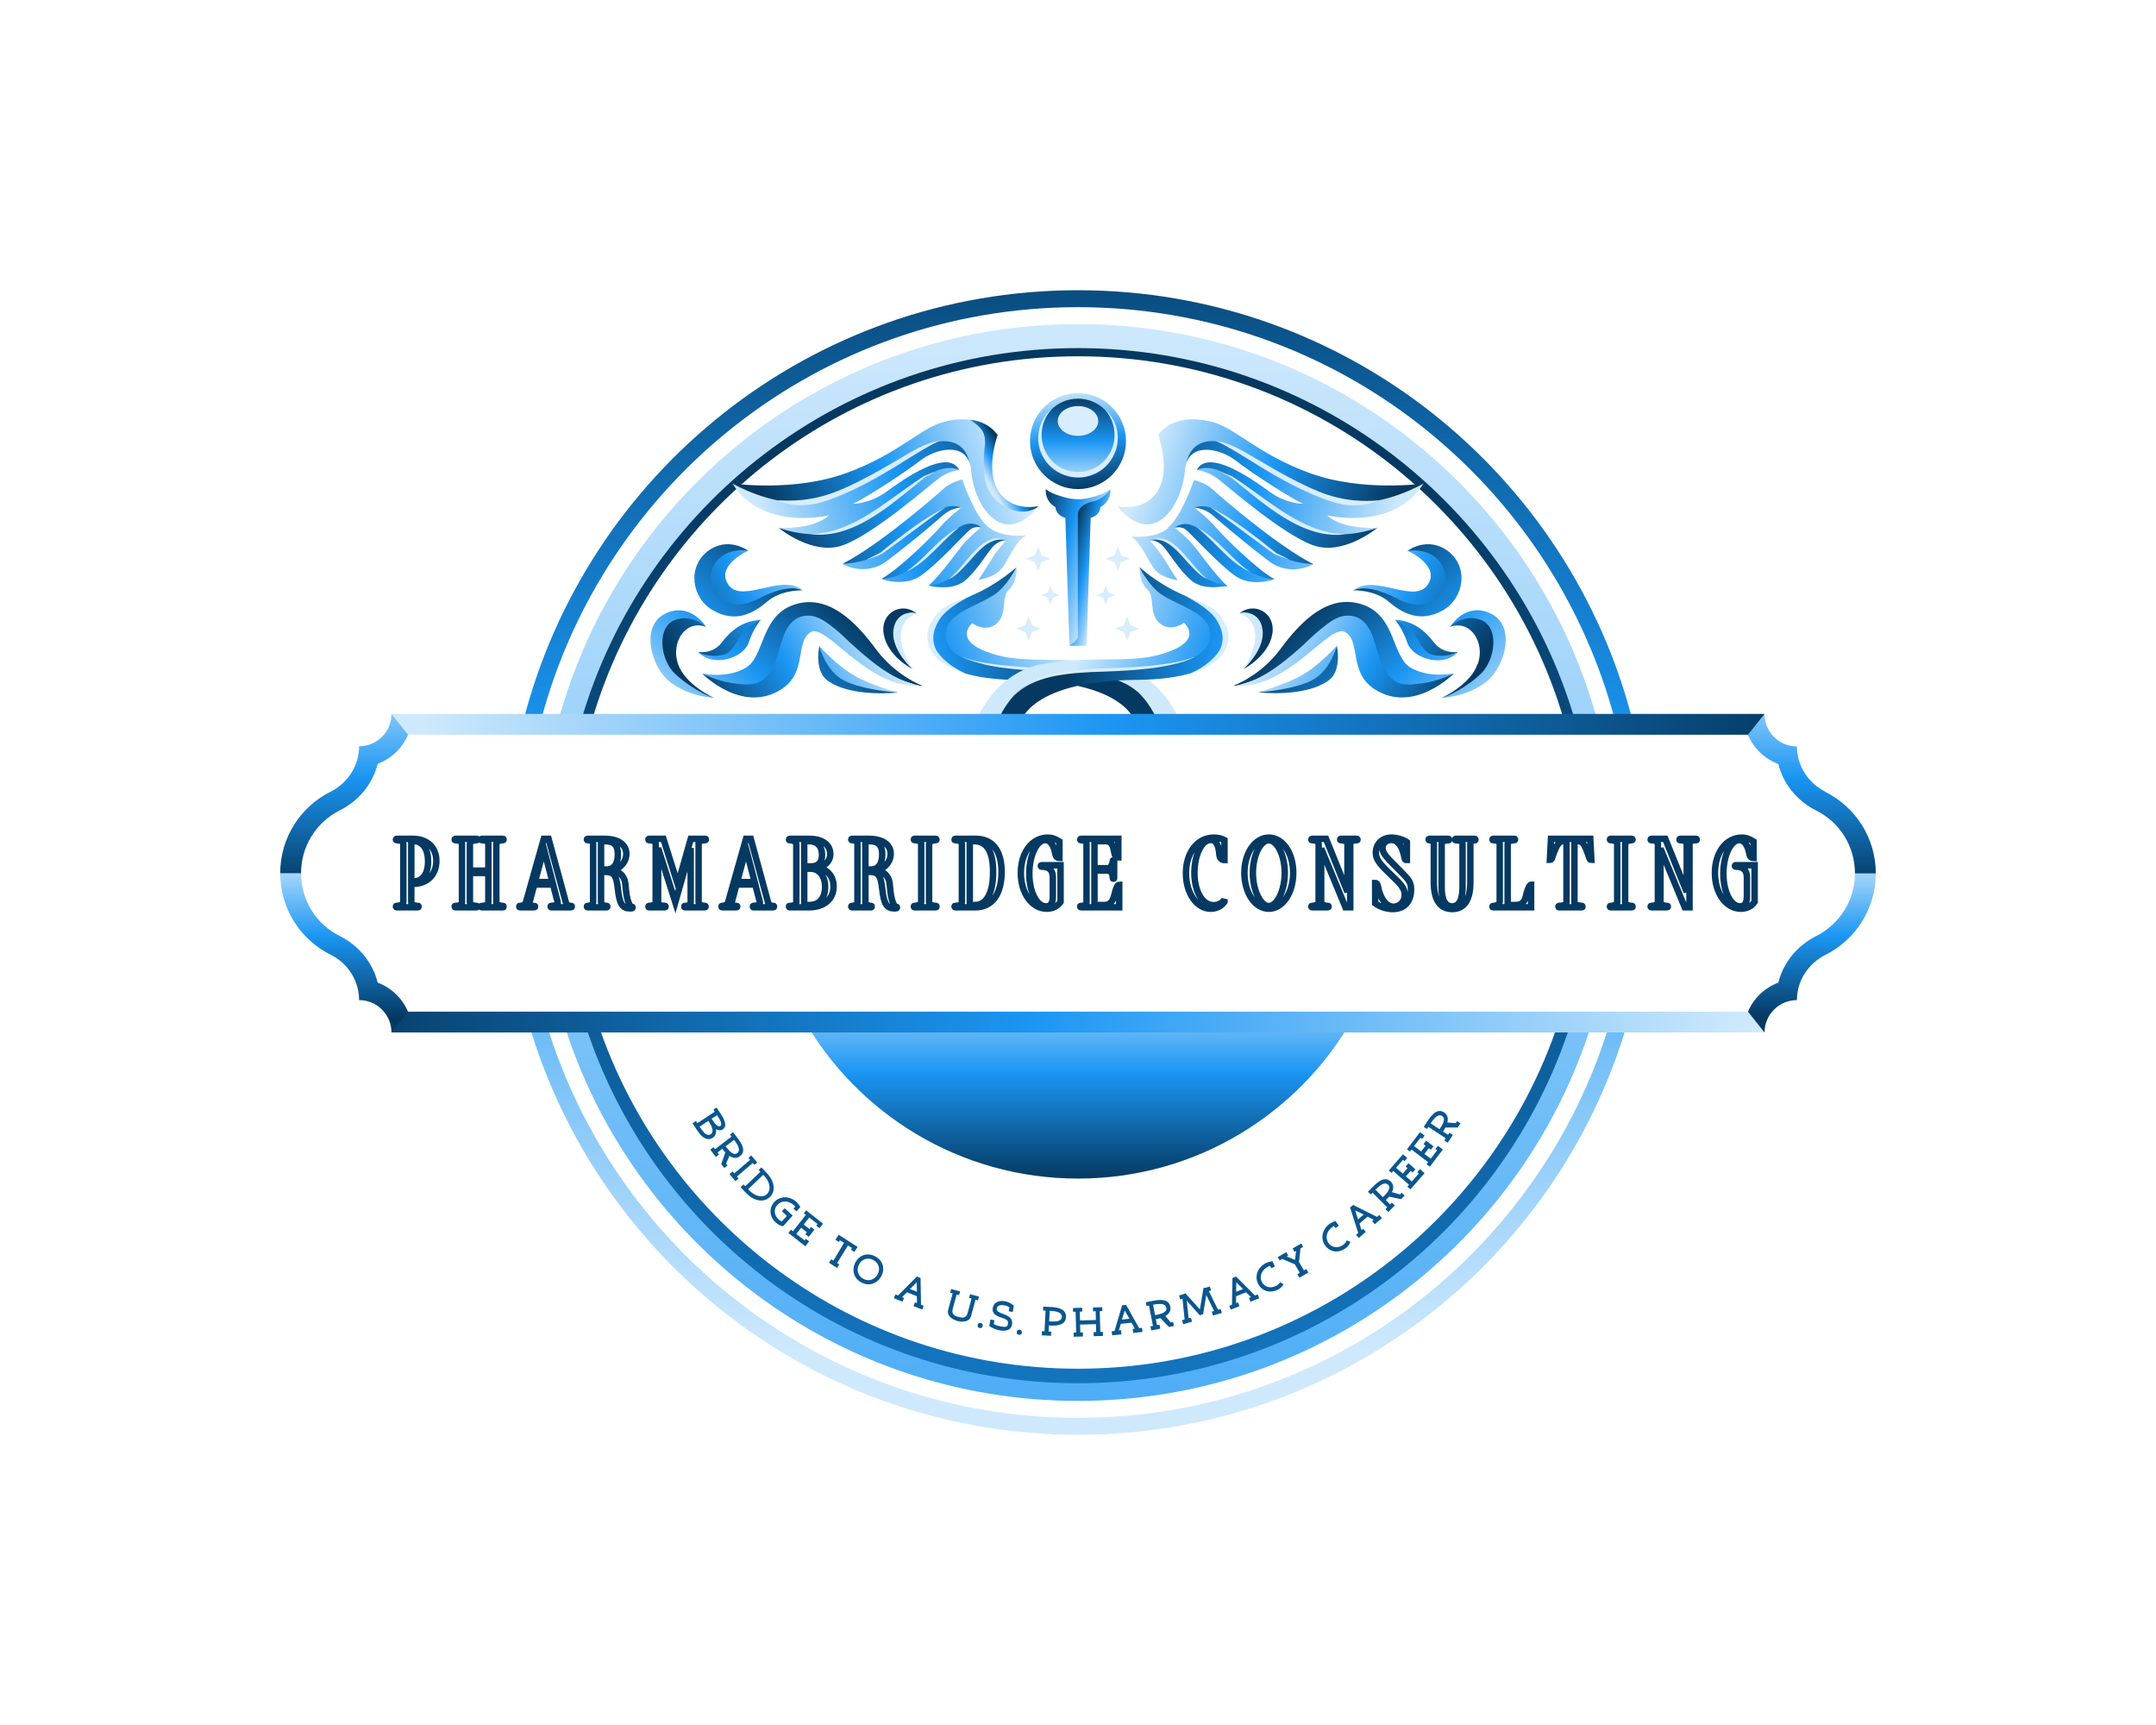 <?xml version="1.0" encoding="UTF-8" standalone="no" ?>
<!DOCTYPE svg PUBLIC "-//W3C//DTD SVG 1.1//EN" "http://www.w3.org/Graphics/SVG/1.1/DTD/svg11.dtd">
<svg xmlns="http://www.w3.org/2000/svg" xmlns:xlink="http://www.w3.org/1999/xlink" version="1.1" width="1280" height="1024" viewBox="0 0 1280 1024" xml:space="preserve">
<desc>Created with Fabric.js 5.3.0</desc>
<defs>
</defs>
<g transform="matrix(1 0 0 1 640 512)" id="background-logo"  >
<rect style="stroke: none; stroke-width: 0; stroke-dasharray: none; stroke-linecap: butt; stroke-dashoffset: 0; stroke-linejoin: miter; stroke-miterlimit: 4; fill: rgb(255,255,255); fill-opacity: 0; fill-rule: nonzero; opacity: 1;"  paint-order="stroke"  x="-640" y="-512" rx="0" ry="0" width="1280" height="1024" />
</g>
<g transform="matrix(1.921 0 0 1.921 640 512)" id="logo-logo"  >
<g style=""  paint-order="stroke"   >
		<g transform="matrix(0.575 0 0 0.575 -0.058 -5.684342e-14)"  >
<linearGradient id="SVGID_2_611947" gradientUnits="userSpaceOnUse" gradientTransform="matrix(1 0 0 1 0 0)"  x1="500" y1="202.8" x2="500" y2="1837">
<stop offset="0%" style="stop-color:rgb(207,233,252);stop-opacity: 1"/>
<stop offset="50%" style="stop-color:rgb(27,150,243);stop-opacity: 1"/>
<stop offset="100%" style="stop-color:rgb(5,57,97);stop-opacity: 1"/>
</linearGradient>
<path style="stroke: none; stroke-width: 0; stroke-dasharray: none; stroke-linecap: butt; stroke-dashoffset: 0; stroke-linejoin: miter; stroke-miterlimit: 4; fill: url(#SVGID_2_611947); fill-rule: nonzero; opacity: 1;"  paint-order="stroke"  transform=" translate(-499.9, -499.95)" d="M 220.6 424.2 C 253.9 301.1 366.4 210.6 499.9 210.6 C 633.4 210.6 746 301.1 779.3 424.2 L 763.9 424.2 C 730.8 309.6 625.2 225.8 499.9 225.8 C 374.6 225.8 269 309.6 235.9 424.2 L 220.5 424.2 Z M 760.9 586.6 C 724.8 696.1 621.6 775.2 499.9 775.2 C 378.2 775.2 275.1 696.1 238.9 586.6 L 223.7 586.6 C 260.5 704.1 370.2 789.3 499.9 789.3 C 629.6 789.3 739.3 704.1 776.1 586.6 L 760.9 586.6 Z" stroke-linecap="round" />
</g>
		<g transform="matrix(0.575 0 0 0.575 0 0.978)"  >
<linearGradient id="SVGID_3_611948" gradientUnits="userSpaceOnUse" gradientTransform="matrix(1 0 0 1 0 0)"  x1="500" y1="1829.1" x2="500" y2="282.7">
<stop offset="0%" style="stop-color:rgb(207,233,252);stop-opacity: 1"/>
<stop offset="50%" style="stop-color:rgb(27,150,243);stop-opacity: 1"/>
<stop offset="100%" style="stop-color:rgb(5,57,97);stop-opacity: 1"/>
</linearGradient>
<path style="stroke: none; stroke-width: 0; stroke-dasharray: none; stroke-linecap: butt; stroke-dashoffset: 0; stroke-linejoin: miter; stroke-miterlimit: 4; fill: url(#SVGID_3_611948); fill-rule: nonzero; opacity: 1;"  paint-order="stroke"  transform=" translate(-500, -501.65)" d="M 232.8 424.2 C 266.3 308.3 373.3 223.5 500 223.5 C 626.7 223.5 733.7 308.3 767.3 424.2 L 761.4 424.2 C 728.6 310.8 624 227.9 500 227.9 C 376 227.9 271.5 310.8 238.6 424.2 L 232.7 424.2 Z M 758 586.6 C 721.8 694.4 620 772 500 772 C 380 772 278.2 694.4 242 586.6 L 235 586.6 C 270.9 698.7 376 779.8 499.9 779.8 C 623.8 779.8 728.9 698.7 764.8 586.6 L 757.8 586.6 Z" stroke-linecap="round" />
</g>
		<g transform="matrix(0.575 0 0 0.575 -5.684342e-14 0)"  >
<linearGradient id="SVGID_4_611949" gradientUnits="userSpaceOnUse" gradientTransform="matrix(1 0 0 1 0 0)"  x1="500" y1="763.8" x2="500" y2="122.5">
<stop offset="0%" style="stop-color:rgb(207,233,252);stop-opacity: 1"/>
<stop offset="50%" style="stop-color:rgb(27,150,243);stop-opacity: 1"/>
<stop offset="100%" style="stop-color:rgb(5,57,97);stop-opacity: 1"/>
</linearGradient>
<path style="stroke: none; stroke-width: 0; stroke-dasharray: none; stroke-linecap: butt; stroke-dashoffset: 0; stroke-linejoin: miter; stroke-miterlimit: 4; fill: url(#SVGID_4_611949); fill-rule: nonzero; opacity: 1;"  paint-order="stroke"  transform=" translate(-500, -499.95)" d="M 795.2 586.6 C 757.8 714.3 639.8 807.5 500 807.5 C 360.2 807.5 242.2 714.2 204.8 586.6 L 214.3 586.6 C 251.4 709.2 365.3 798.4 500 798.4 C 634.7 798.4 748.6 709.1 785.7 586.6 L 795.2 586.6 Z M 211.2 424.2 C 244.7 296.1 361.3 201.5 500 201.5 C 638.7 201.5 755.2 296.1 788.8 424.2 L 798.2 424.2 C 764.4 291 643.7 192.4 500 192.4 C 356.3 192.4 235.6 291 201.8 424.2 L 211.2 424.2 Z" stroke-linecap="round" />
</g>
		<g transform="matrix(0.575 0 0 0.575 0 72.746)"  >
<linearGradient id="SVGID_5_611950" gradientUnits="userSpaceOnUse" gradientTransform="matrix(1 0 0 1 0 0)"  x1="500" y1="555.2" x2="500" y2="670.6">
<stop offset="0%" style="stop-color:rgb(207,233,252);stop-opacity: 1"/>
<stop offset="50%" style="stop-color:rgb(27,150,243);stop-opacity: 1"/>
<stop offset="100%" style="stop-color:rgb(5,57,97);stop-opacity: 1"/>
</linearGradient>
<path style="stroke: none; stroke-width: 0; stroke-dasharray: none; stroke-linecap: butt; stroke-dashoffset: 0; stroke-linejoin: miter; stroke-miterlimit: 4; fill: url(#SVGID_5_611950); fill-rule: nonzero; opacity: 1;"  paint-order="stroke"  transform=" translate(-500, -626.45)" d="M 648.1 583.1 C 619 634.8 563.6 669.8 500 669.8 C 436.4 669.8 381 634.8 351.9 583.1 L 648.1 583.1 Z" stroke-linecap="round" />
</g>
		<g transform="matrix(0.575 0 0 0.575 0 26.677)"  >
<linearGradient id="SVGID_6_611951" gradientUnits="userSpaceOnUse" gradientTransform="matrix(1 0 0 1 0 0)"  x1="500" y1="495.8" x2="500" y2="583.2">
<stop offset="0%" style="stop-color:rgb(207,233,252);stop-opacity: 1"/>
<stop offset="50%" style="stop-color:rgb(27,150,243);stop-opacity: 1"/>
<stop offset="100%" style="stop-color:rgb(5,57,97);stop-opacity: 1"/>
</linearGradient>
<path style="stroke: none; stroke-width: 0; stroke-dasharray: none; stroke-linecap: butt; stroke-dashoffset: 0; stroke-linejoin: miter; stroke-miterlimit: 4; fill: url(#SVGID_6_611951); fill-rule: nonzero; opacity: 1;"  paint-order="stroke"  transform=" translate(-500, -546.339)" d="M 928.8 505.7 C 925.1 503.1 921.3 503 917.6 505.7 C 917.6 520.1 909.6 533 896.7 539.5 C 886.4 544.7 879.1 553.8 876.4 564.5 C 869 567.3 863.1 573 860.1 580.1 C 857.1 583.8 860.1 587.5 869 591.3 C 869 581.7 876.8 573.9 886.4 573.9 C 886.4 568.7 887.9 563.8 890.6 559.6 C 893.3 555.4 897.1 551.9 901.7 549.6 C 917.7 541.6 928.8 525 928.8 505.8 Z M 131 591.3 C 138.6 587.6 141.6 583.9 139.9 580.1 C 136.8 572.9 130.9 567.2 123.6 564.5 C 120.9 553.8 113.6 544.7 103.3 539.5 C 90.4 533.1 82.4 520.1 82.4 505.7 C 78.7 500.5 75 499.4 71.2 505.7 C 71.2 524.9 82.2 541.5 98.3 549.5 C 107.6 554.1 113.6 563.5 113.6 573.9 C 118.4 573.9 122.8 575.8 125.9 579 C 129.1 582.2 131 586.5 131 591.3 Z" stroke-linecap="round" />
</g>
		<g transform="matrix(0.575 0 0 0.575 0 -21.277)"  >
<linearGradient id="SVGID_7_611952" gradientUnits="userSpaceOnUse" gradientTransform="matrix(1 0 0 1 0 0)"  x1="500" y1="395.3" x2="500" y2="512.4">
<stop offset="0%" style="stop-color:rgb(207,233,252);stop-opacity: 1"/>
<stop offset="50%" style="stop-color:rgb(27,150,243);stop-opacity: 1"/>
<stop offset="100%" style="stop-color:rgb(5,57,97);stop-opacity: 1"/>
</linearGradient>
<path style="stroke: none; stroke-width: 0; stroke-dasharray: none; stroke-linecap: butt; stroke-dashoffset: 0; stroke-linejoin: miter; stroke-miterlimit: 4; fill: url(#SVGID_7_611952); fill-rule: nonzero; opacity: 1;"  paint-order="stroke"  transform=" translate(-500, -462.95)" d="M 901.7 461.9 C 897.1 459.6 893.2 456.1 890.6 451.9 C 887.9 447.7 886.4 442.7 886.4 437.6 C 876.8 437.6 869 429.8 869 420.2 C 860.1 423.9 857.1 427.6 860.1 431.4 C 863.2 438.6 869.1 444.3 876.4 447 C 879.1 457.7 886.4 466.8 896.7 472 C 909.6 478.4 917.6 491.4 917.6 505.8 L 928.8 505.8 C 928.8 486.6 917.8 470.1 901.7 462 Z M 125.9 432.4 C 122.7 435.6 118.4 437.5 113.6 437.5 C 113.6 447.9 107.6 457.2 98.3 461.9 C 82.2 469.9 71.2 486.5 71.2 505.7 L 82.4 505.7 C 82.4 491.3 90.4 478.4 103.3 471.9 C 113.6 466.7 120.9 457.6 123.6 446.9 C 131 444.1 136.9 438.4 139.9 431.3 C 141.6 427.6 138.6 423.9 131 420.1 C 131 424.9 129.1 429.3 125.9 432.4 Z" stroke-linecap="round" />
</g>
		<g transform="matrix(0.575 0 0 0.575 -37.235 -89.344)"  >
<linearGradient id="SVGID_8_611953" gradientUnits="userSpaceOnUse" gradientTransform="matrix(1 0 0 1 0 0)"  x1="484.3" y1="344.8" x2="359.6" y2="387.8">
<stop offset="0%" style="stop-color:rgb(207,233,252);stop-opacity: 1"/>
<stop offset="50%" style="stop-color:rgb(27,150,243);stop-opacity: 1"/>
<stop offset="100%" style="stop-color:rgb(5,57,97);stop-opacity: 1"/>
</linearGradient>
<path style="stroke: none; stroke-width: 0; stroke-dasharray: none; stroke-linecap: butt; stroke-dashoffset: 0; stroke-linejoin: miter; stroke-miterlimit: 4; fill: url(#SVGID_8_611953); fill-rule: nonzero; opacity: 1;"  paint-order="stroke"  transform=" translate(-435.25, -344.586)" d="M 556 427.2 L 544.1 427.2 C 542.5 422.3 536.9 418.6 531.3 412.4 C 528.9 409.8 526.2 407.6 523.3 405.7 C 520.4 403.8 520.1 404.5 518.5 404.1 C 516.9 403.7 514.7 403.1 512.8 402.6 C 501.7 399.7 490.5 397.6 479 397.4 C 474.6 397.4 470.3 397.6 465.9 397.4 C 461.5 397.2 461.6 397 459.4 396.6 C 457.2 396.2 455.6 396.3 453.7 396.2 C 446.8 395.6 440 393.7 433.7 390.5 C 431.6 389.4 429.4 388.2 427.8 386.4 C 426.2 384.6 425 382.1 425.1 379.5 C 425.2 376.8 426.7 374.4 428.3 372.3 C 432.6 366.8 438.1 362.5 444.2 359.9 C 447.3 358.6 450.4 357.3 453.3 355.4 C 460.4 350.8 467 341.4 467 341.4 C 467 341.4 467.3 349.4 462.9 353.3 C 458.5 357.1 462.3 366.4 456.2 371.6 C 450.1 376.7 443.1 371.3 443.1 371.3 C 437 377.7 440.2 384.1 456.8 388.6 C 473.4 393.1 496.7 389 519.7 393.7 C 547.7 399.5 556.1 427.4 556.1 427.4 Z M 436.2 289.1 C 436.2 289.1 430.7 289.4 425.1 293.6 C 419.5 297.8 389.9 323.7 373.6 329.5 C 357.6 335.2 339.7 320.6 339.1 320.1 C 339.7 320.2 356.3 323.9 372.3 317.9 C 388.6 311.8 412.7 293.2 421.2 289 C 429.7 284.8 436.2 289 436.2 289 Z M 478.6 308.6 C 478.6 308.6 478.6 308.6 478.6 308.6 C 478.2 309.2 470.9 319.2 461.6 318.2 C 451.9 317.1 443.8 303.9 442.5 288.9 C 442.5 287.7 442.2 286.7 441.9 285.7 L 441.9 285.7 C 439.6 273 427.9 273.6 419 277.8 C 410.1 282.1 377.3 307.5 356.6 310 C 335.8 312.5 314.4 296.3 314.4 296.3 C 314.4 296.3 347.1 301 375.4 290.7 C 403.7 280.4 415.4 266.3 428.2 263.1 C 433.2 261.8 437.8 261.5 441.9 262 C 448.3 262.7 453.5 265.5 456.9 270.2 C 456.9 270.2 449.9 289.2 457.3 300.5 C 464.6 311.7 478.2 308.6 478.6 308.6 Z M 471.7 324.4 C 465.6 328.4 462.9 337.1 459 342 C 455.1 346.9 446.6 348 446.6 348 C 446.6 348 453.1 338 454.9 334.9 C 456.7 331.9 461.2 327.1 461.5 326.8 L 461.5 326.8 C 451.1 323.7 442.7 341 436.8 346.5 C 430 352.9 419.8 351.1 419.8 351.1 C 426 345.6 434 334.2 437.9 329.4 C 441.9 324.6 448 319.8 448 319.8 C 448 319.8 443.8 318 436.8 322.3 C 429.8 326.7 421.5 336.3 412.5 342.9 C 403.5 349.5 394.4 347.5 394.4 347.5 C 403.8 342.3 421 325.4 425.9 319.7 C 430.8 314.1 437.4 309.1 437.4 309.1 C 437.4 309.1 434 308.2 429.1 309.7 C 424.2 311.1 399.8 332 392.6 336.6 C 385.3 341.2 373.5 339.4 373.5 339.4 C 393.1 329.5 424.4 302.2 428 298.9 C 431.5 295.6 437.8 294.1 437.8 294.1 C 437.8 294.1 444.3 313.7 451.8 319.7 C 459.3 325.8 471.9 324.1 471.9 324.1 Z" stroke-linecap="round" />
</g>
		<g transform="matrix(0.575 0 0 0.575 -40.686 -85.994)"  >
<linearGradient id="SVGID_9_611954" gradientUnits="userSpaceOnUse" gradientTransform="matrix(1 0 0 1 0 0)"  x1="345.4" y1="382" x2="492.3" y2="346.5">
<stop offset="0%" style="stop-color:rgb(207,233,252);stop-opacity: 1"/>
<stop offset="50%" style="stop-color:rgb(27,150,243);stop-opacity: 1"/>
<stop offset="100%" style="stop-color:rgb(5,57,97);stop-opacity: 1"/>
</linearGradient>
<path style="stroke: none; stroke-width: 0; stroke-dasharray: none; stroke-linecap: butt; stroke-dashoffset: 0; stroke-linejoin: miter; stroke-miterlimit: 4; fill: url(#SVGID_9_611954); fill-rule: nonzero; opacity: 1;"  paint-order="stroke"  transform=" translate(-429.25, -350.412)" d="M 544.2 427.2 L 531.6 427.2 C 531.6 427.2 529.9 402.5 468.1 401.9 C 455.6 401.8 446.2 400.4 439.1 398.3 C 431.9 395.1 424.5 390.3 422.5 386.4 C 420.6 382.5 420 375.7 424.3 368.9 C 428.3 362.4 442 356.9 443.2 356.3 C 443.2 356.3 443.2 356.3 443.2 356.3 C 456.9 350.5 466.9 341.3 466.9 341.3 C 466.9 341.3 461.9 351.6 454.8 356.2 C 447.7 360.8 437 364 431.8 369.9 C 426.6 375.8 428.1 385.2 437.4 389.6 C 446.7 394 464.6 395.8 482.8 396.4 C 501 397 522.4 397.5 533.7 409.8 C 539.4 416 542.4 422.4 544.1 427.3 Z M 419.1 275.6 C 410.2 279.9 377.1 303.8 356.3 306.3 C 335.5 308.8 314.3 296.3 314.3 296.3 C 330 321.8 365.2 313.6 366.1 313.4 C 357.8 321.3 339.1 320.1 339.1 320.1 C 339.1 320.1 357.9 327.3 374.3 321.2 C 390.6 315.1 414.1 294.3 422.6 290.1 C 431.1 285.9 436.2 289.1 436.2 289.1 C 430.1 277.1 406.3 293.9 397.2 300.6 C 388 307.3 379.1 307.2 379.1 307.2 C 385.9 304 406.3 290.9 415.3 283.9 C 423.6 277.5 438.6 274.3 441.9 285.7 L 441.9 285.7 C 439.6 273 428 271.4 419.1 275.6 Z M 428.9 309 C 424 310.4 399.5 330 392.2 334.6 C 384.9 339.2 373.3 339.5 373.3 339.5 C 373.3 339.5 385.4 346.8 397.3 337.9 C 409.2 329 422.9 317.4 427.5 313.3 C 432.2 309.2 437.3 309.2 437.3 309.2 C 437.3 309.2 433.8 307.5 428.9 309 Z M 448 319.9 C 448 319.9 444.8 319 442.2 320.9 C 439.7 322.8 424 340.2 415.1 346.1 C 406.3 351.9 394.8 347.8 394.4 347.6 L 394.4 347.6 C 394.4 347.6 402.3 347.8 411.4 341.2 C 420.5 334.6 429.2 324.2 436.1 319.8 C 443.1 315.4 448 319.8 448 319.8 Z M 461.5 326.8 C 461.5 326.8 458.4 326.5 455.1 329.4 C 451.8 332.3 446.2 342.8 439.1 348.6 C 432 354.4 419.8 351.2 419.8 351.2 C 419.8 351.2 428.6 350.5 435.4 344.2 C 441.3 338.7 451.3 322.8 461.6 326.8 Z" stroke-linecap="round" />
</g>
		<g transform="matrix(0.575 0 0 0.575 -22.888 -122.629)"  >
<linearGradient id="SVGID_10_611955" gradientUnits="userSpaceOnUse" gradientTransform="matrix(1 0 0 1 0 0)"  x1="449.6" y1="291.8" x2="462.9" y2="283.8">
<stop offset="0%" style="stop-color:rgb(207,233,252);stop-opacity: 1"/>
<stop offset="50%" style="stop-color:rgb(27,150,243);stop-opacity: 1"/>
<stop offset="100%" style="stop-color:rgb(5,57,97);stop-opacity: 1"/>
</linearGradient>
<path style="stroke: none; stroke-width: 0; stroke-dasharray: none; stroke-linecap: butt; stroke-dashoffset: 0; stroke-linejoin: miter; stroke-miterlimit: 4; fill: url(#SVGID_10_611955); fill-rule: nonzero; opacity: 1;"  paint-order="stroke"  transform=" translate(-460.2, -286.706)" d="M 478.6 308.6 C 478.6 308.6 478.6 308.6 478.6 308.6 C 470.6 315.2 455.7 309.5 451.4 298.6 C 448.6 291.5 449.2 282 449.9 276.2 C 450.6 270.4 448.9 267.5 445.7 264.8 C 442.5 262.1 441.8 262 441.8 262 C 448.2 262.7 453.4 265.5 456.8 270.2 C 456.8 270.2 449.8 289.2 457.2 300.5 C 464.6 311.8 478.5 308.5 478.5 308.5 Z" stroke-linecap="round" />
</g>
		<g transform="matrix(0.575 0 0 0.575 -90.019 -74.615)"  >
<linearGradient id="SVGID_11_611956" gradientUnits="userSpaceOnUse" gradientTransform="matrix(1 0 0 1 0 0)"  x1="285.8" y1="441.7" x2="370.3" y2="357.1">
<stop offset="0%" style="stop-color:rgb(207,233,252);stop-opacity: 1"/>
<stop offset="50%" style="stop-color:rgb(27,150,243);stop-opacity: 1"/>
<stop offset="100%" style="stop-color:rgb(5,57,97);stop-opacity: 1"/>
</linearGradient>
<path style="stroke: none; stroke-width: 0; stroke-dasharray: none; stroke-linecap: butt; stroke-dashoffset: 0; stroke-linejoin: miter; stroke-miterlimit: 4; fill: url(#SVGID_11_611956); fill-rule: nonzero; opacity: 1;"  paint-order="stroke"  transform=" translate(-343.463, -370.199)" d="M 416.6 405 C 414.9 405.2 412.6 404.4 411 403.9 C 396.3 399.6 383.4 391.2 372 381.3 C 369.1 378.8 365.9 376.7 362.4 375 C 359.6 373.7 356.4 372.6 353.4 373.5 C 350.8 374.3 348.9 376.5 347.3 378.6 C 345.1 381.5 343 384.7 341.3 387.9 C 339.5 391.2 338 394.7 336 397.9 C 334 401.1 331.4 404.1 328 405.8 C 324.6 407.5 322.5 407.5 319.8 406.9 C 317.1 406.3 315.2 406.1 312.9 405.4 C 310.6 404.7 307.5 403.3 305 402 C 302.5 400.7 299.7 399.9 298.2 398.4 C 298.2 398.4 310.7 401.3 321.2 395.5 C 331.7 389.7 329.1 367.6 347.4 361.4 C 365.7 355.3 380.6 370.7 391.4 385.3 C 402.2 399.9 416.7 405.1 416.7 405.1 Z M 304.5 411.5 C 301.3 410.9 293.2 406 284.9 396.7 C 276.6 387.4 274.6 377.1 283.8 372.9 C 292.7 368.9 299.7 372.9 300.1 373.3 C 299.8 372.8 291.5 359.8 278.2 366.2 C 264.6 372.8 270.4 394.8 280.7 402.9 C 291 411 304.6 411.5 304.6 411.5 L 304.6 411.5 Z M 326 356.4 C 317.5 360.8 315 359.9 309.7 356.4 C 304.4 352.9 301.4 346.9 307.9 340.1 C 314.2 333.5 322.2 332.4 322.9 332.5 C 322.2 332.1 312 324.6 301.2 332.5 C 290 340.8 292.1 357.8 303.9 364.5 C 315.7 371.2 325.2 366.4 332.9 359.8 C 340.6 353.2 352 353.7 352 353.7 C 345.7 350.9 334.4 352 325.9 356.4 Z M 317.3 377.2 C 314.7 381.3 312.6 384.2 308.8 385.9 C 305 387.6 298.9 389 295.7 386.8 C 304.7 395.8 320.5 389.5 323 381.8 C 325.4 374.4 329.3 369.8 329.6 369.5 C 329.2 369.7 319.8 373.1 317.3 377.1 Z M 376.1 399.7 C 366 394.5 361 383.6 361 383.6 C 361 383.6 358 396.8 365.4 402.2 C 378.2 411.5 403.2 408.6 403.2 408.6 C 403.2 408.6 386.2 405 376.1 399.7 Z M 403.2 376.9 C 403.6 366.9 409.3 364.7 413.3 366.2 C 405.8 359.6 393.5 365.4 395.6 377.3 C 397.6 389 410.6 395.8 411 396 C 410.7 395.7 402.8 386.7 403.2 376.9 Z" stroke-linecap="round" />
</g>
		<g transform="matrix(0.575 0 0 0.575 -88.236 -73.685)"  >
<linearGradient id="SVGID_12_611957" gradientUnits="userSpaceOnUse" gradientTransform="matrix(1 0 0 1 0 0)"  x1="383.2" y1="358.5" x2="293.2" y2="409.4">
<stop offset="0%" style="stop-color:rgb(207,233,252);stop-opacity: 1"/>
<stop offset="50%" style="stop-color:rgb(27,150,243);stop-opacity: 1"/>
<stop offset="100%" style="stop-color:rgb(5,57,97);stop-opacity: 1"/>
</linearGradient>
<path style="stroke: none; stroke-width: 0; stroke-dasharray: none; stroke-linecap: butt; stroke-dashoffset: 0; stroke-linejoin: miter; stroke-miterlimit: 4; fill: url(#SVGID_12_611957); fill-rule: nonzero; opacity: 1;"  paint-order="stroke"  transform=" translate(-346.564, -371.816)" d="M 304.5 411.5 C 301.3 410.9 290 405.2 282.8 397.9 C 275.6 390.5 273.6 374.1 282.8 369.9 C 291.7 365.9 299.6 373 300 373.3 C 300 373.3 300 373.3 300 373.3 C 289 369.3 281.1 381.7 285 393.2 C 288.9 404.5 304 411.3 304.4 411.5 Z M 410.9 403.9 C 399.7 400.7 390 392.9 381.4 385.3 C 372.8 377.7 373.7 377.9 369.6 374.6 C 365.5 371.3 360.5 367.1 354.4 367.3 C 347.5 367.5 343.6 372.9 341.5 378.8 C 339.8 383.5 338.8 388.5 336.8 393.1 C 335.2 396.8 332.3 401.6 328.3 403.2 C 324.3 404.8 319.1 404.2 315.2 403.7 C 309.3 402.9 303.3 401 298 398.4 C 298.5 398.9 319.5 420 340.2 407.1 C 354.9 398 347.7 381.5 356.3 376.2 C 364.9 371 387.2 407.6 416.5 405 C 414.8 405.2 412.5 404.3 410.9 403.9 Z M 311.2 349.1 C 306.8 339.8 322.1 332.5 322.9 332.4 L 322.9 332.4 C 322.2 332.3 312.8 330.6 306.5 337.2 C 299.9 344.1 302.5 354.8 307.8 358.3 C 313.1 361.8 319.5 362.7 328 358.3 C 336.5 353.9 345.8 350.9 352.1 353.6 C 340 344 317.6 362.7 311.2 349.1 Z M 308.5 381.8 C 303.5 388.3 295.7 386.8 295.7 386.8 C 298.9 389 306.8 389.6 310.6 387.9 C 314.4 386.2 316.4 381.7 318.9 377.6 C 321.4 373.6 329.1 369.7 329.5 369.6 C 329.5 369.6 329.5 369.6 329.5 369.6 C 319.5 370.1 313.4 375.4 308.4 381.9 Z M 380 399.6 C 370.6 394.4 360.9 383.6 360.9 383.6 C 360.9 383.6 364.2 397 374.3 402.2 C 384.4 407.4 403.1 408.6 403.1 408.6 C 403.1 408.6 389.4 404.9 380 399.7 Z M 404.8 377.1 C 405.4 368.1 413.3 366.2 413.3 366.2 C 409.3 364.7 401.1 366.4 400.7 376.4 C 400.3 386.2 410.7 395.8 411 396.1 C 410.8 395.8 404.2 386.1 404.8 377.2 Z" stroke-linecap="round" />
</g>
		<g transform="matrix(0.575 0 0 0.575 -5.684342e-14 -130.223)"  >
<linearGradient id="SVGID_13_611958" gradientUnits="userSpaceOnUse" gradientTransform="matrix(1 0 0 1 0 0)"  x1="497.1" y1="245.6" x2="502.7" y2="299.8">
<stop offset="0%" style="stop-color:rgb(207,233,252);stop-opacity: 1"/>
<stop offset="50%" style="stop-color:rgb(27,150,243);stop-opacity: 1"/>
<stop offset="100%" style="stop-color:rgb(5,57,97);stop-opacity: 1"/>
</linearGradient>
<path style="stroke: none; stroke-width: 0; stroke-dasharray: none; stroke-linecap: butt; stroke-dashoffset: 0; stroke-linejoin: miter; stroke-miterlimit: 4; fill: url(#SVGID_13_611958); fill-rule: nonzero; opacity: 1;"  paint-order="stroke"  transform=" translate(-500, -273.5)" d="M 525.8 273.5 C 525.8 287.8 514.2 299.3 500 299.3 C 485.8 299.3 474.2 287.7 474.2 273.5 C 474.2 259.3 485.8 247.7 500 247.7 C 514.2 247.7 525.8 259.3 525.8 273.5 Z" stroke-linecap="round" />
</g>
		<g transform="matrix(0.575 0 0 0.575 0 -131.546)"  >
<linearGradient id="SVGID_14_611959" gradientUnits="userSpaceOnUse" gradientTransform="matrix(1 0 0 1 0 0)"  x1="500" y1="297.5" x2="500" y2="249.5">
<stop offset="0%" style="stop-color:rgb(207,233,252);stop-opacity: 1"/>
<stop offset="50%" style="stop-color:rgb(27,150,243);stop-opacity: 1"/>
<stop offset="100%" style="stop-color:rgb(5,57,97);stop-opacity: 1"/>
</linearGradient>
<path style="stroke: none; stroke-width: 0; stroke-dasharray: none; stroke-linecap: butt; stroke-dashoffset: 0; stroke-linejoin: miter; stroke-miterlimit: 4; fill: url(#SVGID_14_611959); fill-rule: nonzero; opacity: 1;"  paint-order="stroke"  transform=" translate(-500, -271.2)" d="M 520.5 271.2 C 520.5 282.5 511.3 291.7 500 291.7 C 488.7 291.7 479.5 282.5 479.5 271.2 C 479.5 259.9 488.7 250.7 500 250.7 C 511.3 250.7 520.5 259.9 520.5 271.2 Z" stroke-linecap="round" />
</g>
		<g transform="matrix(0.575 0 0 0.575 0.005 -129.998)"  >
<path style="stroke: none; stroke-width: 0; stroke-dasharray: none; stroke-linecap: butt; stroke-dashoffset: 0; stroke-linejoin: miter; stroke-miterlimit: 4; fill: rgb(216,237,253); fill-rule: nonzero; opacity: 1;"  paint-order="stroke"  transform=" translate(-500.009, -273.892)" d="M 485.6 256.6 C 472.6 271.8 486 294.6 505.6 289.3 C 519.7 285 524.1 267.6 514.5 256.6 C 526.8 267.3 521.8 287.4 506.4 292.1 C 495.9 295.5 483.9 289.8 480 279.4 C 476.9 271.6 479.1 262 485.5 256.6 L 485.5 256.6 Z M 500 254.7 C 494 254.7 489.1 258.3 489.1 262.7 C 489.1 267.1 494 270.7 500 270.7 C 506 270.7 510.9 267.1 510.9 262.7 C 510.9 258.3 506 254.7 500 254.7 Z" stroke-linecap="round" />
</g>
		<g transform="matrix(0.575 0 0 0.575 -36.775 -91.09)"  >
<path style="stroke: none; stroke-width: 0; stroke-dasharray: none; stroke-linecap: butt; stroke-dashoffset: 0; stroke-linejoin: miter; stroke-miterlimit: 4; fill: rgb(216,237,253); fill-rule: nonzero; opacity: 1;"  paint-order="stroke"  transform=" translate(-436.05, -341.55)" d="M 439.1 398.2 C 416.9 391.6 417.8 377.9 420.3 372.6 C 425.1 362.6 429.5 361.9 443.1 356.2 C 441.9 356.8 429.5 362.9 425.5 369.4 C 421.3 376.2 421.7 381.5 423.6 385.4 C 425.5 389.3 431.8 395 439 398.1 Z M 338.5 305.3 C 338.5 305.3 348.3 310.7 363 306.1 C 377.8 301.5 393.5 292.4 402.8 286.6 C 412.1 280.8 422.2 274.5 425.8 273.4 C 425.8 273.4 420.5 273.5 411 278.9 C 401.6 284.3 385.6 294.4 370.9 300.3 C 356.2 306.2 345 305.6 338.3 305.3 Z M 422.6 290.1 C 421.1 291.4 419.2 292.1 417.6 293.1 C 413.2 296.7 408.4 300.6 403.8 304.2 C 390.1 315 373.9 325.8 356.3 323.5 C 373.7 323.1 388.6 312.6 402.7 302.4 C 407.5 299 412.3 295.5 417.2 292.3 C 419 291.5 420.8 291 422.5 290 L 422.5 290 Z M 386.2 337.4 C 388.2 336.1 390.5 335.2 392.6 334.1 C 394.7 333 394.3 333.1 395.1 332.4 C 397.4 330.5 400 328.4 402.4 326.6 C 410.8 320.1 419.5 313.8 428.9 309 C 420.6 314.9 411.5 321.7 403.2 327.9 C 400.3 330 397.4 332.1 394.5 334.2 C 391.8 335.6 388.9 336.2 386.2 337.4 L 386.2 337.4 Z M 436.1 319.9 C 426.3 327.4 418.9 338.7 407.6 343.7 C 417.8 336.8 425.1 325.5 436.1 319.9 L 436.1 319.9 Z M 461.5 326.8 C 451.5 324.1 444.8 335.2 438.3 341.6 C 436 344 433.5 346.4 430.5 347.7 C 439.6 341.1 448.6 320.8 461.5 326.8 L 461.5 326.8 Z M 449.4 393.5 C 453.5 394.4 457.6 395.1 461.7 395.6 C 470 396.6 478.3 397.1 486.6 397.3 C 490.7 397.4 494.9 397.6 499 397.9 C 503.1 398.2 507.2 398.7 511.3 399.4 C 515.4 400.1 519.4 401.2 523.2 402.8 C 527 404.4 530.7 406.7 533.8 409.7 C 531 406.3 527.3 403.9 523.5 402 C 519.7 400.2 515.6 398.9 511.5 398.1 C 503.3 396.4 494.9 396 486.7 395.6 C 478.4 395.4 470.2 395 461.9 394.2 C 457.8 393.8 453.7 393.3 449.6 392.6 C 445.5 391.9 441.5 391 437.6 389.4 C 441.4 391.3 445.4 392.4 449.5 393.4 Z" stroke-linecap="round" />
</g>
		<g transform="matrix(0.575 0 0 0.575 37.293 -89.454)"  >
<linearGradient id="SVGID_15_611960" gradientUnits="userSpaceOnUse" gradientTransform="matrix(-1 -1.2246e-16 -1.2246e-16 1 998 0)"  x1="482.3" y1="344.8" x2="357.6" y2="387.8">
<stop offset="0%" style="stop-color:rgb(207,233,252);stop-opacity: 1"/>
<stop offset="50%" style="stop-color:rgb(27,150,243);stop-opacity: 1"/>
<stop offset="100%" style="stop-color:rgb(5,57,97);stop-opacity: 1"/>
</linearGradient>
<path style="stroke: none; stroke-width: 0; stroke-dasharray: none; stroke-linecap: butt; stroke-dashoffset: 0; stroke-linejoin: miter; stroke-miterlimit: 4; fill: url(#SVGID_15_611960); fill-rule: nonzero; opacity: 1;"  paint-order="stroke"  transform=" translate(-564.85, -344.395)" d="M 480.4 393.5 C 503.4 388.7 526.7 392.9 543.3 388.4 C 559.9 383.9 563.1 377.5 557 371.1 C 557 371.1 550 376.5 543.9 371.4 C 537.8 366.3 541.6 357 537.2 353.1 C 532.8 349.3 533.1 341.2 533.1 341.2 C 533.1 341.2 539.7 350.6 546.8 355.2 C 549.7 357.1 552.8 358.3 555.9 359.7 C 562 362.3 567.5 366.6 571.8 372.1 C 573.4 374.2 574.9 376.6 575 379.3 C 575.1 381.9 573.9 384.4 572.3 386.2 C 570.7 388 568.5 389.3 566.4 390.3 C 560.1 393.4 553.3 395.4 546.4 396 C 544.5 396.2 542.6 396 540.7 396.4 C 538.8 396.8 536.4 397.1 534.2 397.2 C 529.8 397.4 525.5 397.2 521.1 397.2 C 509.6 397.4 498.5 399.5 487.3 402.4 C 485.4 402.9 483.5 403.4 481.6 403.9 C 479.7 404.4 478.2 404.6 476.8 405.5 C 474 407.4 471.2 409.6 468.8 412.2 C 463.1 418.4 457.6 422.1 456 427 L 444.1 427 C 444.1 427 452.5 399.1 480.5 393.3 Z M 578.8 289 C 587.3 293.2 611.4 311.8 627.7 317.9 C 643.7 323.9 660.3 320.2 660.9 320.1 C 660.3 320.6 642.4 335.2 626.4 329.5 C 610.1 323.7 580.4 297.8 574.9 293.6 C 569.3 289.4 563.8 289.1 563.8 289.1 C 563.8 289.1 570.3 284.8 578.8 289.1 Z M 542.7 300.5 C 550.1 289.2 543.1 270.2 543.1 270.2 C 546.5 265.5 551.7 262.7 558.1 262 C 562.2 261.5 566.8 261.9 571.8 263.1 C 584.6 266.3 596.3 280.4 624.6 290.7 C 652.9 301 685.6 296.3 685.6 296.3 C 685.6 296.3 664.1 312.5 643.4 310 C 622.6 307.5 589.8 282.1 581 277.8 C 572.1 273.5 560.4 273 558.1 285.7 L 558.1 285.7 C 557.8 286.7 557.6 287.7 557.5 288.9 C 556.2 303.9 548.1 317.2 538.4 318.2 C 529 319.2 521.8 309.2 521.4 308.6 C 521.4 308.6 521.4 308.6 521.4 308.6 C 521.8 308.6 535.5 311.7 542.7 300.5 Z M 548.3 320 C 555.8 313.9 562.3 294.4 562.3 294.4 C 562.3 294.4 568.6 295.9 572.1 299.2 C 575.6 302.5 606.9 329.7 626.6 339.7 C 626.6 339.7 614.7 341.5 607.5 336.9 C 600.2 332.2 575.9 311.4 571 310 C 566.1 308.6 562.7 309.4 562.7 309.4 C 562.7 309.4 569.4 314.4 574.2 320 C 579 325.6 596.3 342.6 605.7 347.8 C 605.7 347.8 596.6 349.7 587.6 343.2 C 578.6 336.7 570.3 327 563.3 322.6 C 556.3 318.2 552.1 320.1 552.1 320.1 C 552.1 320.1 558.2 324.8 562.2 329.7 C 566.2 334.5 574.1 346 580.3 351.4 C 580.3 351.4 570.1 353.1 563.3 346.8 C 557.4 341.3 549 323.9 538.6 327 L 538.6 327 C 538.9 327.3 543.3 332.2 545.2 335.2 C 547.1 338.3 553.5 348.3 553.5 348.3 C 553.5 348.3 545 347.2 541.1 342.3 C 537.2 337.4 534.5 328.7 528.4 324.7 C 528.4 324.7 540.9 326.4 548.5 320.3 Z" stroke-linecap="round" />
</g>
		<g transform="matrix(0.575 0 0 0.575 40.657 -86.064)"  >
<linearGradient id="SVGID_16_611961" gradientUnits="userSpaceOnUse" gradientTransform="matrix(-1 -1.2246e-16 -1.2246e-16 1 998 0)"  x1="343.4" y1="382" x2="490.3" y2="346.5">
<stop offset="0%" style="stop-color:rgb(207,233,252);stop-opacity: 1"/>
<stop offset="50%" style="stop-color:rgb(27,150,243);stop-opacity: 1"/>
<stop offset="100%" style="stop-color:rgb(5,57,97);stop-opacity: 1"/>
</linearGradient>
<path style="stroke: none; stroke-width: 0; stroke-dasharray: none; stroke-linecap: butt; stroke-dashoffset: 0; stroke-linejoin: miter; stroke-miterlimit: 4; fill: url(#SVGID_16_611961); fill-rule: nonzero; opacity: 1;"  paint-order="stroke"  transform=" translate(-570.7, -350.289)" d="M 466.2 409.7 C 477.5 397.4 498.8 397 517.1 396.3 C 535.3 395.7 553.2 393.8 562.5 389.5 C 571.8 385.1 573.4 375.7 568.1 369.8 C 562.9 363.9 552.2 360.7 545.1 356.1 C 538 351.5 533 341.2 533 341.2 C 533 341.2 543 350.4 556.7 356.2 C 556.7 356.2 556.7 356.2 556.7 356.2 C 557.9 356.8 571.6 362.3 575.6 368.8 C 579.8 375.6 579.3 382.4 577.4 386.3 C 575.5 390.2 568 395 560.8 398.2 C 553.7 400.3 544.3 401.7 531.8 401.8 C 470.1 402.4 468.3 427.1 468.3 427.1 L 455.7 427.1 C 457.3 422.2 460.4 415.8 466.1 409.6 Z M 558.1 285.7 L 558.1 285.7 C 561.4 274.4 576.4 277.5 584.7 283.9 C 593.7 290.9 614.1 304 620.9 307.2 C 620.9 307.2 611.9 307.3 602.8 300.6 C 593.6 293.9 569.9 277.1 563.8 289.1 C 563.8 289.1 568.9 285.9 577.4 290.1 C 585.9 294.3 609.4 315.1 625.7 321.2 C 642 327.3 660.9 320.1 660.9 320.1 C 660.9 320.1 642.1 321.3 633.9 313.4 C 634.8 313.6 670 321.8 685.7 296.3 C 685.7 296.3 664.4 308.9 643.7 306.3 C 622.9 303.8 589.8 279.8 580.9 275.6 C 572 271.3 560.5 273 558.1 285.7 Z M 562.6 309.3 C 562.6 309.3 567.7 309.3 572.4 313.4 C 577.1 317.5 590.7 329 602.6 338 C 614.5 346.9 626.6 339.6 626.6 339.6 C 626.6 339.6 615 339.3 607.7 334.7 C 600.4 330 576 310.5 571 309.1 C 566.1 307.7 562.6 309.3 562.6 309.3 Z M 563.9 319.9 C 570.9 324.3 579.6 334.8 588.6 341.3 C 597.6 347.8 605.6 347.7 605.6 347.7 L 605.6 347.7 C 605.2 347.9 593.6 352 584.9 346.2 C 576 340.2 560.3 322.8 557.8 321 C 555.3 319.1 552 320 552 320 C 552 320 556.9 315.6 563.9 320 Z M 564.7 344.1 C 571.5 350.5 580.3 351.1 580.3 351.1 C 580.3 351.1 568.1 354.4 561 348.5 C 553.9 342.6 548.3 332.2 545 329.3 C 541.7 326.4 538.6 326.7 538.6 326.7 C 548.9 322.6 558.9 338.5 564.8 344.1 Z" stroke-linecap="round" />
</g>
		<g transform="matrix(0.575 0 0 0.575 90.134 -74.615)"  >
<linearGradient id="SVGID_17_611962" gradientUnits="userSpaceOnUse" gradientTransform="matrix(-1 -1.2246e-16 -1.2246e-16 1 998 0)"  x1="283.8" y1="441.7" x2="368.3" y2="357.1">
<stop offset="0%" style="stop-color:rgb(207,233,252);stop-opacity: 1"/>
<stop offset="50%" style="stop-color:rgb(27,150,243);stop-opacity: 1"/>
<stop offset="100%" style="stop-color:rgb(5,57,97);stop-opacity: 1"/>
</linearGradient>
<path style="stroke: none; stroke-width: 0; stroke-dasharray: none; stroke-linecap: butt; stroke-dashoffset: 0; stroke-linejoin: miter; stroke-miterlimit: 4; fill: url(#SVGID_17_611962); fill-rule: nonzero; opacity: 1;"  paint-order="stroke"  transform=" translate(-656.737, -370.199)" d="M 608.8 385.2 C 619.6 370.6 634.4 355.2 652.8 361.3 C 671.1 367.4 668.5 389.5 679 395.4 C 689.5 401.2 702 398.3 702 398.3 C 700.5 399.8 697.1 400.9 695.2 401.9 C 693.3 402.9 690 404.5 687.3 405.3 C 684.6 406.1 682.7 406.2 680.4 406.8 C 678.1 407.4 674.7 407 672.2 405.7 C 669.7 404.4 666.2 401 664.2 397.8 C 662.2 394.6 660.7 391.1 658.9 387.8 C 657.2 384.5 655.2 381.4 652.9 378.5 C 651.3 376.4 649.3 374.2 646.8 373.4 C 643.8 372.5 640.6 373.5 637.8 374.9 C 634.3 376.6 631.1 378.7 628.2 381.2 C 616.8 391.1 603.9 399.6 589.2 403.8 C 587.5 404.3 585.3 405.1 583.6 404.9 C 583.6 404.9 598.2 399.7 608.9 385.1 Z M 695.5 411.5 C 695.5 411.5 709 411 719.4 402.9 C 729.7 394.8 735.5 372.8 721.9 366.2 C 708.5 359.7 700.3 372.8 700 373.3 C 700.4 372.9 707.3 368.9 716.3 372.9 C 725.5 377.1 722.1 389 715.2 396.7 C 708.3 404.4 698.7 410.9 695.6 411.5 L 695.6 411.5 Z M 647.9 353.7 C 647.9 353.7 659.3 353.2 667 359.8 C 674.7 366.4 684.2 371.1 696 364.5 C 707.8 357.8 710 340.8 698.7 332.5 C 687.9 324.6 677.7 332.1 677 332.5 C 677.7 332.4 685.6 333.5 692 340.1 C 698.6 347 695.5 353 690.2 356.4 C 684.9 359.9 682.3 360.8 673.9 356.4 C 665.4 352 654.2 350.9 647.8 353.7 Z M 670.4 369.6 C 670.6 369.9 674.6 374.4 677 381.9 C 679.5 389.6 695.3 395.9 704.3 386.9 C 701.1 389.1 695 387.7 691.2 386 C 687.4 384.3 685.3 381.4 682.7 377.3 C 680.2 373.3 670.8 369.9 670.4 369.7 Z M 596.9 408.5 C 596.9 408.5 621.9 411.5 634.7 402.1 C 642.1 396.7 639.1 383.5 639.1 383.5 C 639.1 383.5 634 394.4 624 399.6 C 613.9 404.8 596.9 408.5 596.9 408.5 Z M 589 396 C 589.4 395.8 602.4 388.9 604.4 377.3 C 606.5 365.4 594.2 359.6 586.7 366.2 C 590.7 364.7 596.4 366.9 596.8 376.9 C 597.2 386.7 589.3 395.7 589 396 Z" stroke-linecap="round" />
</g>
		<g transform="matrix(0.575 0 0 0.575 87.97 -73.657)"  >
<linearGradient id="SVGID_18_611963" gradientUnits="userSpaceOnUse" gradientTransform="matrix(-1 -1.2246e-16 -1.2246e-16 1 998 0)"  x1="381.2" y1="358.5" x2="291.2" y2="409.4">
<stop offset="0%" style="stop-color:rgb(207,233,252);stop-opacity: 1"/>
<stop offset="50%" style="stop-color:rgb(27,150,243);stop-opacity: 1"/>
<stop offset="100%" style="stop-color:rgb(5,57,97);stop-opacity: 1"/>
</linearGradient>
<path style="stroke: none; stroke-width: 0; stroke-dasharray: none; stroke-linecap: butt; stroke-dashoffset: 0; stroke-linejoin: miter; stroke-miterlimit: 4; fill: url(#SVGID_18_611963); fill-rule: nonzero; opacity: 1;"  paint-order="stroke"  transform=" translate(-652.974, -371.866)" d="M 714.9 393.2 C 718.9 381.7 711 369.4 699.9 373.3 C 699.9 373.3 699.9 373.3 699.9 373.3 C 700.3 372.9 708.2 365.8 717.1 369.9 C 726.3 374 724.2 390.5 717.1 397.9 C 709.9 405.3 698.6 410.9 695.4 411.5 C 695.9 411.3 710.9 404.5 714.8 393.2 Z M 583.5 405 C 612.8 407.6 635 370.9 643.7 376.2 C 652.3 381.4 645.1 397.9 659.8 407.1 C 680.5 420 701.5 398.9 702 398.4 C 696.6 401 690.7 402.9 684.8 403.7 C 678.9 404.5 675.4 404.7 671.7 403.2 C 668 401.7 664.8 396.8 663.2 393.1 C 661.2 388.5 660.2 383.5 658.5 378.8 C 656.4 372.9 652.5 367.5 645.6 367.3 C 639.5 367.1 634.9 371 630.4 374.6 C 625.9 378.2 622.6 381.8 618.6 385.3 C 609.9 392.9 600.3 400.6 589.1 403.9 C 577.9 407.2 585.2 405.2 583.5 405 Z M 647.9 353.7 C 654.2 350.9 663.6 354 672 358.4 C 680.5 362.8 686.9 361.9 692.2 358.4 C 697.5 354.9 700.1 344.2 693.5 337.3 C 687.2 330.7 677.7 332.4 677.1 332.5 L 677.1 332.5 C 677.9 332.6 693.2 339.9 688.8 349.2 C 682.4 362.8 660 344.1 647.9 353.7 Z M 670.4 369.6 C 670.4 369.6 670.4 369.6 670.4 369.6 C 670.8 369.8 678.5 373.6 681 377.6 C 683.6 381.7 685.5 386.2 689.3 387.9 C 693.1 389.6 701 388.9 704.2 386.8 C 704.2 386.8 696.5 388.3 691.4 381.8 C 686.4 375.3 680.3 370.1 670.3 369.5 Z M 596.9 408.5 C 596.9 408.5 615.6 407.3 625.7 402.1 C 635.8 396.9 639.1 383.5 639.1 383.5 C 639.1 383.5 629.4 394.3 620 399.5 C 610.6 404.7 596.9 408.4 596.9 408.4 Z M 589 396 C 589.3 395.7 599.7 386.1 599.3 376.3 C 598.9 366.3 590.6 364.6 586.7 366.1 C 586.7 366.1 594.6 368 595.2 377 C 595.8 385.9 589.2 395.6 589 395.9 Z" stroke-linecap="round" />
</g>
		<g transform="matrix(0.575 0 0 0.575 36.718 -91.033)"  >
<path style="stroke: none; stroke-width: 0; stroke-dasharray: none; stroke-linecap: butt; stroke-dashoffset: 0; stroke-linejoin: miter; stroke-miterlimit: 4; fill: rgb(216,237,253); fill-rule: nonzero; opacity: 1;"  paint-order="stroke"  transform=" translate(-563.85, -341.65)" d="M 576.3 385.5 C 578.2 381.6 578.7 376.3 574.4 369.5 C 570.4 363 558 356.9 556.8 356.3 C 570.4 362 574.8 362.7 579.6 372.7 C 582.1 377.9 583 391.7 560.8 398.3 C 568 395.1 574.3 389.5 576.2 385.6 Z M 629 300.4 C 614.3 294.5 598.4 284.3 588.9 279 C 579.5 273.6 574.1 273.5 574.1 273.5 C 577.8 274.7 587.9 281 597.1 286.7 C 606.4 292.5 622.2 301.6 636.9 306.2 C 651.6 310.8 661.4 305.4 661.4 305.4 C 654.7 305.8 643.5 306.4 628.8 300.4 Z M 577.5 290.1 C 579.2 291.1 581 291.6 582.8 292.4 C 587.8 295.6 592.5 299.1 597.3 302.5 C 611.4 312.7 626.3 323.2 643.7 323.6 C 626.1 325.9 610 315.1 596.2 304.3 C 591.6 300.7 586.9 296.8 582.4 293.2 C 580.8 292.2 579 291.4 577.4 290.2 L 577.4 290.2 Z M 613.8 337.4 C 611.1 336.2 608.1 335.5 605.5 334.2 C 602.6 332.2 599.7 330.1 596.8 327.9 C 588.5 321.7 579.4 315 571.1 309 C 580.5 313.8 589.2 320.1 597.6 326.6 C 600 328.5 602.6 330.5 604.9 332.4 C 607.2 334.3 606.5 333.6 607.4 334.1 C 609.5 335.2 611.8 336.1 613.8 337.4 L 613.8 337.4 Z M 563.9 319.9 C 574.9 325.5 582.2 336.8 592.4 343.7 C 581.1 338.7 573.7 327.4 563.9 319.9 L 563.9 319.9 Z M 538.5 326.8 C 551.5 320.8 560.4 341.1 569.5 347.7 C 566.5 346.4 564 344 561.7 341.6 C 555.2 335.2 548.5 324.1 538.5 326.8 L 538.5 326.8 Z M 562.5 389.5 C 558.6 391.1 554.5 392 550.5 392.7 C 546.4 393.4 542.3 393.9 538.2 394.3 C 530 395.1 521.7 395.4 513.4 395.7 C 505.1 396 496.8 396.4 488.6 398.2 C 484.5 399.1 480.4 400.3 476.6 402.1 C 472.8 404 469.2 406.4 466.3 409.8 C 469.4 406.7 473 404.5 476.9 402.9 C 480.7 401.3 484.8 400.2 488.8 399.5 C 492.9 398.8 497 398.3 501.1 398 C 505.2 397.7 509.4 397.5 513.5 397.4 C 521.8 397.1 530.1 396.7 538.4 395.7 C 542.5 395.2 546.7 394.5 550.7 393.6 C 554.8 392.7 558.8 391.5 562.6 389.6 Z" stroke-linecap="round" />
</g>
		<g transform="matrix(0.575 0 0 0.575 0.015 -91.176)"  >
<linearGradient id="SVGID_19_611964" gradientUnits="userSpaceOnUse" gradientTransform="matrix(1 0 0 1 0 0)"  x1="510.5" y1="342.4" x2="474.3" y2="333.7">
<stop offset="0%" style="stop-color:rgb(207,233,252);stop-opacity: 1"/>
<stop offset="50%" style="stop-color:rgb(27,150,243);stop-opacity: 1"/>
<stop offset="100%" style="stop-color:rgb(5,57,97);stop-opacity: 1"/>
</linearGradient>
<path style="stroke: none; stroke-width: 0; stroke-dasharray: none; stroke-linecap: butt; stroke-dashoffset: 0; stroke-linejoin: miter; stroke-miterlimit: 4; fill: url(#SVGID_19_611964); fill-rule: nonzero; opacity: 1;"  paint-order="stroke"  transform=" translate(-500.027, -341.4)" d="M 506.5 303.9 C 510.3 303 514.8 301.5 517.4 299.3 C 516.6 301.2 515.4 303.1 513.9 304.6 C 511.1 307.5 507.3 307.7 505.8 312 C 505.2 313.8 505 315.8 504.8 317.7 C 504.3 323.7 503.7 329.8 503.5 335.8 C 503.5 338.2 503.5 340.7 503.2 343.1 C 502.9 346 502.2 348.8 501.9 351.6 C 501.6 354.3 501.5 357.1 501.5 359.8 C 501.5 366.2 501.6 372.5 501.6 378.8 C 501.6 381.3 495.4 383.5 495.4 383.5 L 493.2 314.7 C 488 313.4 487.9 309 487.9 309 C 481.8 305.5 482.7 299.3 482.7 299.3 C 485.2 301.5 489.8 302.9 493.6 303.9 C 497.9 305 502.3 305 506.6 303.9 Z" stroke-linecap="round" />
</g>
		<g transform="matrix(0.575 0 0 0.575 3.652 -91.148)"  >
<linearGradient id="SVGID_20_611965" gradientUnits="userSpaceOnUse" gradientTransform="matrix(1 0 0 1 0 0)"  x1="514.4" y1="343.4" x2="493.7" y2="338.4">
<stop offset="0%" style="stop-color:rgb(207,233,252);stop-opacity: 1"/>
<stop offset="50%" style="stop-color:rgb(27,150,243);stop-opacity: 1"/>
<stop offset="100%" style="stop-color:rgb(5,57,97);stop-opacity: 1"/>
</linearGradient>
<path style="stroke: none; stroke-width: 0; stroke-dasharray: none; stroke-linecap: butt; stroke-dashoffset: 0; stroke-linejoin: miter; stroke-miterlimit: 4; fill: url(#SVGID_20_611965); fill-rule: nonzero; opacity: 1;"  paint-order="stroke"  transform=" translate(-506.35, -341.45)" d="M 517.4 300.7 C 517.3 302.7 516.4 306.5 512.1 309 C 512.1 309 512 313.4 506.8 314.7 L 504.6 383.5 L 495.3 383.5 C 495.3 383.5 499.9 380.8 499.9 378.4 L 499.9 312.8 C 499.9 310.9 501.4 307.4 507.9 306 C 514.4 304.5 517.3 299.4 517.3 299.4 L 517.3 300.8 Z" stroke-linecap="round" />
</g>
		<g transform="matrix(0.575 0 0 0.575 -0.029 -83.068)"  >
<path style="stroke: none; stroke-width: 0; stroke-dasharray: none; stroke-linecap: butt; stroke-dashoffset: 0; stroke-linejoin: miter; stroke-miterlimit: 4; fill: rgb(216,237,253); fill-rule: nonzero; opacity: 1;"  paint-order="stroke"  transform=" translate(-499.95, -355.5)" d="M 485.2 336.7 L 480.4 338.5 L 478.6 343.3 L 476.8 338.5 L 472 336.7 L 476.8 334.9 L 478.6 330.1 L 480.4 334.9 L 485.2 336.7 Z M 486.6 354.9 L 485.2 351.2 L 483.8 354.9 L 480.1 356.3 L 483.8 357.7 L 485.2 361.4 L 486.6 357.7 L 490.3 356.3 L 486.6 354.9 Z M 475.3 372.5 L 473.5 367.7 L 471.7 372.5 L 466.9 374.3 L 471.7 376.1 L 473.5 380.9 L 475.3 376.1 L 480.1 374.3 L 475.3 372.5 Z M 514.8 336.7 L 519.6 338.5 L 521.4 343.3 L 523.2 338.5 L 528 336.7 L 523.2 334.9 L 521.4 330.1 L 519.6 334.9 L 514.8 336.7 Z M 509.8 356.3 L 513.5 357.7 L 514.9 361.4 L 516.3 357.7 L 520 356.3 L 516.3 354.9 L 514.9 351.2 L 513.5 354.9 L 509.8 356.3 Z M 519.8 374.3 L 524.6 376.1 L 526.4 380.9 L 528.2 376.1 L 533 374.3 L 528.2 372.5 L 526.4 367.7 L 524.6 372.5 L 519.8 374.3 Z" stroke-linecap="round" />
</g>
		<g transform="matrix(0.575 0 0 0.575 0 -42.699)"  >
<linearGradient id="SVGID_21_611966" gradientUnits="userSpaceOnUse" gradientTransform="matrix(1 0 0 1 0 0)"  x1="147.1" y1="425.7" x2="890.4" y2="425.7">
<stop offset="0%" style="stop-color:rgb(207,233,252);stop-opacity: 1"/>
<stop offset="50%" style="stop-color:rgb(27,150,243);stop-opacity: 1"/>
<stop offset="100%" style="stop-color:rgb(5,57,97);stop-opacity: 1"/>
</linearGradient>
<path style="stroke: none; stroke-width: 0; stroke-dasharray: none; stroke-linecap: butt; stroke-dashoffset: 0; stroke-linejoin: miter; stroke-miterlimit: 4; fill: url(#SVGID_21_611966); fill-rule: nonzero; opacity: 1;"  paint-order="stroke"  transform=" translate(-500, -425.7)" d="M 869 420.1 L 860.1 431.3 L 139.9 431.3 L 131 420.1 L 869 420.1 Z" stroke-linecap="round" />
</g>
		<g transform="matrix(0.575 0 0 0.575 0 49.312)"  >
<linearGradient id="SVGID_22_611967" gradientUnits="userSpaceOnUse" gradientTransform="matrix(1 0 0 1 0 0)"  x1="861.2" y1="585.7" x2="89.7" y2="585.7">
<stop offset="0%" style="stop-color:rgb(207,233,252);stop-opacity: 1"/>
<stop offset="50%" style="stop-color:rgb(27,150,243);stop-opacity: 1"/>
<stop offset="100%" style="stop-color:rgb(5,57,97);stop-opacity: 1"/>
</linearGradient>
<path style="stroke: none; stroke-width: 0; stroke-dasharray: none; stroke-linecap: butt; stroke-dashoffset: 0; stroke-linejoin: miter; stroke-miterlimit: 4; fill: url(#SVGID_22_611967); fill-rule: nonzero; opacity: 1;"  paint-order="stroke"  transform=" translate(-500, -585.7)" d="M 131 591.3 L 139.9 580.1 L 860.1 580.1 L 869 591.3 L 131 591.3 Z" stroke-linecap="round" />
</g>
</g>
</g>
<g transform="matrix(1.057 1.605 -1.605 1.057 422.067 667.887)" id="tagline-02b55faa-4829-4ed0-871f-4ffed5956bc5-logo-0"  >
<g style=""  paint-order="stroke"   >
		<g transform="matrix(1 0 0 1 0 0)" id="1b0622c3-90ba-4da3-b79b-e1fc56c27f74-path-0"  >
<path style="stroke: none; stroke-width: 0; stroke-dasharray: none; stroke-linecap: butt; stroke-dashoffset: 0; stroke-linejoin: miter; stroke-miterlimit: 4; fill: rgb(10,86,142); fill-rule: nonzero; opacity: 1;"  paint-order="stroke"  transform=" translate(-4.245, 4.44)" d="M 2.72 -5.7 L 3.46 -5.7 Q 4.23 -5.7 4.81 -5.81 Q 5.4 -5.92 5.74 -6.15 Q 6.08 -6.37 6.08 -6.68 L 6.08 -6.68 Q 6.08 -6.95 5.86 -7.15 Q 5.65 -7.36 5.29 -7.47 Q 4.93 -7.59 4.51 -7.65 Q 4.09 -7.7 3.62 -7.7 L 3.62 -7.7 L 2.72 -7.7 L 2.72 -5.7 Z M 6.17 -5.08 L 6.17 -5.08 Q 6.47 -4.94 6.77 -4.71 Q 7.06 -4.47 7.3 -4.18 Q 7.54 -3.89 7.69 -3.54 Q 7.84 -3.19 7.84 -2.84 L 7.84 -2.84 Q 7.84 -2.21 7.61 -1.72 Q 7.37 -1.22 6.96 -0.9 Q 6.56 -0.58 5.97 -0.37 Q 5.39 -0.17 4.75 -0.08 Q 4.11 0 3.34 0 L 3.34 0 L 0.65 0 L 0.65 -1.27 L 1.44 -1.27 L 1.44 -7.7 L 0.65 -7.7 L 0.65 -8.88 L 3.34 -8.88 Q 3.76 -8.88 4.15 -8.85 Q 4.53 -8.83 4.95 -8.76 Q 5.36 -8.7 5.71 -8.59 Q 6.05 -8.49 6.37 -8.32 Q 6.68 -8.15 6.9 -7.93 Q 7.12 -7.71 7.25 -7.39 Q 7.38 -7.07 7.38 -6.69 L 7.38 -6.69 Q 7.38 -6.24 7.02 -5.77 Q 6.67 -5.31 6.17 -5.08 Z M 2.72 -1.28 L 3.19 -1.28 Q 3.69 -1.28 4.08 -1.31 Q 4.48 -1.33 4.88 -1.39 Q 5.28 -1.45 5.58 -1.57 Q 5.87 -1.69 6.1 -1.87 Q 6.33 -2.04 6.45 -2.29 Q 6.57 -2.55 6.57 -2.88 L 6.57 -2.88 Q 6.57 -3.3 6.29 -3.62 Q 6.02 -3.94 5.54 -4.13 Q 5.06 -4.31 4.47 -4.4 Q 3.88 -4.49 3.19 -4.49 L 3.19 -4.49 L 2.72 -4.49 L 2.72 -1.28 Z" stroke-linecap="round" />
</g>
</g>
</g>
<g transform="matrix(1.166 1.526 -1.526 1.166 432.628 682.758)" id="tagline-02b55faa-4829-4ed0-871f-4ffed5956bc5-logo-1"  >
<g style=""  paint-order="stroke"   >
		<g transform="matrix(1 0 0 1 0 0)" id="dff19d78-085d-4d88-8acb-35155510a8b6-path-0"  >
<path style="stroke: none; stroke-width: 0; stroke-dasharray: none; stroke-linecap: butt; stroke-dashoffset: 0; stroke-linejoin: miter; stroke-miterlimit: 4; fill: rgb(10,86,142); fill-rule: nonzero; opacity: 1;"  paint-order="stroke"  transform=" translate(-4.245, 4.44)" d="M 0.65 -7.68 L 0.65 -8.88 L 3.34 -8.88 Q 3.89 -8.87 4.36 -8.82 Q 4.83 -8.78 5.29 -8.69 Q 5.76 -8.59 6.14 -8.45 Q 6.51 -8.31 6.83 -8.09 Q 7.16 -7.87 7.38 -7.58 Q 7.6 -7.3 7.72 -6.92 Q 7.84 -6.54 7.84 -6.08 L 7.84 -6.08 Q 7.84 -5.12 7.27 -4.47 Q 6.7 -3.82 5.78 -3.55 L 5.78 -3.55 L 7.05 -1.27 L 7.8 -1.27 L 7.8 0 L 6.25 0 L 4.18 -3.17 Q 3.71 -3.14 3.19 -3.14 L 3.19 -3.14 L 2.72 -3.14 L 2.72 -1.27 L 3.5 -1.27 L 3.5 0 L 0.65 0 L 0.65 -1.27 L 1.44 -1.27 L 1.44 -7.68 L 0.65 -7.68 Z M 2.72 -4.42 L 3.19 -4.42 Q 3.67 -4.42 4.07 -4.44 Q 4.47 -4.47 4.87 -4.53 Q 5.26 -4.6 5.56 -4.72 Q 5.86 -4.84 6.09 -5.01 Q 6.32 -5.18 6.45 -5.43 Q 6.57 -5.69 6.57 -6.01 L 6.57 -6.01 Q 6.57 -6.38 6.38 -6.67 Q 6.2 -6.96 5.89 -7.15 Q 5.57 -7.34 5.13 -7.46 Q 4.69 -7.58 4.22 -7.63 Q 3.74 -7.68 3.19 -7.68 L 3.19 -7.68 L 2.72 -7.68 L 2.72 -4.42 Z" stroke-linecap="round" />
</g>
</g>
</g>
<g transform="matrix(1.246 1.462 -1.462 1.246 441.321 693.528)" id="tagline-02b55faa-4829-4ed0-871f-4ffed5956bc5-logo-2"  >
<g style=""  paint-order="stroke"   >
		<g transform="matrix(1 0 0 1 0 0)" id="f04048db-e674-461e-9a7b-cb08dcc42678-path-0"  >
<path style="stroke: none; stroke-width: 0; stroke-dasharray: none; stroke-linecap: butt; stroke-dashoffset: 0; stroke-linejoin: miter; stroke-miterlimit: 4; fill: rgb(10,86,142); fill-rule: nonzero; opacity: 1;"  paint-order="stroke"  transform=" translate(-2.075, 4.44)" d="M 0.65 -1.27 L 1.44 -1.27 L 1.44 -7.71 L 0.65 -7.71 L 0.65 -8.88 L 3.5 -8.88 L 3.5 -7.71 L 2.72 -7.71 L 2.72 -1.27 L 3.5 -1.27 L 3.5 0 L 0.65 0 L 0.65 -1.27 Z" stroke-linecap="round" />
</g>
</g>
</g>
<g transform="matrix(1.327 1.389 -1.389 1.327 451.446 704.73)" id="tagline-02b55faa-4829-4ed0-871f-4ffed5956bc5-logo-3"  >
<g style=""  paint-order="stroke"   >
		<g transform="matrix(1 0 0 1 0 0)" id="d8b9479c-df82-4c8b-9d65-8ff86f832acb-path-0"  >
<path style="stroke: none; stroke-width: 0; stroke-dasharray: none; stroke-linecap: butt; stroke-dashoffset: 0; stroke-linejoin: miter; stroke-miterlimit: 4; fill: rgb(10,86,142); fill-rule: nonzero; opacity: 1;"  paint-order="stroke"  transform=" translate(-4.875, 4.44)" d="M 0.65 -8.88 L 3.19 -8.88 Q 4.13 -8.88 5 -8.69 Q 5.88 -8.51 6.62 -8.13 Q 7.36 -7.76 7.92 -7.23 Q 8.47 -6.71 8.78 -5.99 Q 9.1 -5.28 9.1 -4.44 L 9.1 -4.44 Q 9.1 -3.6 8.78 -2.88 Q 8.47 -2.16 7.92 -1.64 Q 7.36 -1.11 6.62 -0.74 Q 5.88 -0.37 5 -0.18 Q 4.13 0 3.19 0 L 3.19 0 L 0.65 0 L 0.65 -1.27 L 1.44 -1.27 L 1.44 -7.7 L 0.65 -7.7 L 0.65 -8.88 Z M 2.72 -1.27 L 3.19 -1.27 Q 3.91 -1.27 4.59 -1.41 Q 5.27 -1.55 5.85 -1.81 Q 6.44 -2.08 6.88 -2.46 Q 7.32 -2.83 7.57 -3.34 Q 7.82 -3.85 7.82 -4.44 L 7.82 -4.44 Q 7.82 -5.02 7.56 -5.54 Q 7.31 -6.06 6.86 -6.45 Q 6.41 -6.83 5.83 -7.12 Q 5.25 -7.41 4.57 -7.55 Q 3.89 -7.7 3.19 -7.7 L 3.19 -7.7 L 2.72 -7.7 L 2.72 -1.27 Z" stroke-linecap="round" />
</g>
</g>
</g>
<g transform="matrix(1.427 1.286 -1.286 1.427 464.846 717.917)" id="tagline-02b55faa-4829-4ed0-871f-4ffed5956bc5-logo-4"  >
<g style=""  paint-order="stroke"   >
		<g transform="matrix(1 0 0 1 0 -8.8818e-16)" id="4a34dd16-b858-4d81-8482-05d5c6edcfb7-path-0"  >
<path style="stroke: none; stroke-width: 0; stroke-dasharray: none; stroke-linecap: butt; stroke-dashoffset: 0; stroke-linejoin: miter; stroke-miterlimit: 4; fill: rgb(10,86,142); fill-rule: nonzero; opacity: 1;"  paint-order="stroke"  transform=" translate(-3.835, 4.375)" d="M 5.43 -7.59 L 5.43 -7.59 Q 4.62 -7.59 3.91 -7.33 Q 3.2 -7.07 2.7 -6.63 Q 2.19 -6.18 1.9 -5.56 Q 1.61 -4.93 1.61 -4.22 L 1.61 -4.22 Q 1.61 -3.58 1.86 -3.01 Q 2.11 -2.44 2.54 -2.04 Q 2.98 -1.63 3.6 -1.39 Q 4.23 -1.16 4.96 -1.16 L 4.96 -1.16 Q 5.35 -1.16 6.08 -1.36 L 6.08 -1.36 L 6.08 -3.7 L 3.98 -3.7 L 3.98 -4.98 L 7.35 -4.98 L 7.35 -0.51 L 7.27 -0.47 Q 6.29 0.13 4.98 0.13 L 4.98 0.13 Q 3.94 0.13 3.06 -0.2 Q 2.18 -0.54 1.58 -1.12 Q 0.99 -1.7 0.66 -2.51 Q 0.32 -3.31 0.32 -4.25 L 0.32 -4.25 Q 0.32 -5.2 0.7 -6.06 Q 1.09 -6.91 1.75 -7.53 Q 2.41 -8.15 3.36 -8.51 Q 4.31 -8.88 5.4 -8.88 L 5.4 -8.88 Q 5.75 -8.88 6.24 -8.78 Q 6.72 -8.69 6.92 -8.63 Q 7.12 -8.57 7.24 -8.53 L 7.24 -8.53 L 7.35 -8.5 L 7.35 -6.72 L 6.08 -6.72 L 6.08 -7.54 Q 5.77 -7.59 5.43 -7.59 Z" stroke-linecap="round" />
</g>
</g>
</g>
<g transform="matrix(1.509 1.188 -1.188 1.509 478.351 729.153)" id="tagline-02b55faa-4829-4ed0-871f-4ffed5956bc5-logo-5"  >
<g style=""  paint-order="stroke"   >
		<g transform="matrix(1 0 0 1 0 0)" id="7799a4de-fcc6-4c17-8cb9-7a6f04ba667a-path-0"  >
<path style="stroke: none; stroke-width: 0; stroke-dasharray: none; stroke-linecap: butt; stroke-dashoffset: 0; stroke-linejoin: miter; stroke-miterlimit: 4; fill: rgb(10,86,142); fill-rule: nonzero; opacity: 1;"  paint-order="stroke"  transform=" translate(-3.98, 4.435)" d="M 2.77 -7.73 L 2.77 -4.98 L 5.01 -4.98 L 5.01 -5.78 L 6.35 -5.78 L 6.35 -2.92 L 5.01 -2.92 L 5.01 -3.7 L 2.77 -3.7 L 2.77 -1.27 L 6.03 -1.27 L 6.03 -1.91 L 7.31 -1.91 L 7.31 0 L 0.65 0 L 0.65 -1.27 L 1.44 -1.27 L 1.44 -7.73 L 0.65 -7.73 L 0.65 -8.87 L 7.31 -8.87 L 7.31 -7.09 L 6.03 -7.09 L 6.03 -7.73 L 2.77 -7.73 Z" stroke-linecap="round" />
</g>
</g>
</g>
<g transform="matrix(0.814 0.58 -0.58 0.814 244.822 381.491)" id="tagline-02b55faa-4829-4ed0-871f-4ffed5956bc5-logo-6"  >
<g style=""  paint-order="stroke"   >
		<g transform="matrix(1 0 0 1 0 0)" id="52937abc-f526-40bd-98ca-ec2df75aa9ec-path-0"  >
<path style="stroke: none; stroke-width: 0; stroke-dasharray: none; stroke-linecap: butt; stroke-dashoffset: 0; stroke-linejoin: miter; stroke-miterlimit: 4; fill: rgb(10,86,142); fill-rule: nonzero; opacity: 1;"  paint-order="stroke"  transform=" translate(0, 0)" d="" stroke-linecap="round" />
</g>
</g>
</g>
<g transform="matrix(1.618 1.037 -1.037 1.618 498.913 743.775)" id="tagline-02b55faa-4829-4ed0-871f-4ffed5956bc5-logo-7"  >
<g style=""  paint-order="stroke"   >
		<g transform="matrix(1 0 0 1 0 1.77636e-15)" id="3e54e4de-c132-4d53-ab35-090c7701105e-path-0"  >
<path style="stroke: none; stroke-width: 0; stroke-dasharray: none; stroke-linecap: butt; stroke-dashoffset: 0; stroke-linejoin: miter; stroke-miterlimit: 4; fill: rgb(10,86,142); fill-rule: nonzero; opacity: 1;"  paint-order="stroke"  transform=" translate(-4.13, 4.44)" d="M 1.92 -7.67 L 1.92 -7.04 L 0.65 -7.04 L 0.65 -8.88 L 7.61 -8.88 L 7.61 -7.04 L 6.34 -7.04 L 6.34 -7.67 L 4.87 -7.67 L 4.97 -1.27 L 5.76 -1.27 L 5.76 0 L 2.82 0 L 2.82 -1.27 L 3.61 -1.27 L 3.39 -7.67 L 1.92 -7.67 Z" stroke-linecap="round" />
</g>
</g>
</g>
<g transform="matrix(1.69 0.914 -0.914 1.69 515.497 753.554)" id="tagline-02b55faa-4829-4ed0-871f-4ffed5956bc5-logo-8"  >
<g style=""  paint-order="stroke"   >
		<g transform="matrix(1 0 0 1 0 1.77636e-15)" id="07feb051-5cdc-4421-b2de-6209af50bf70-path-0"  >
<path style="stroke: none; stroke-width: 0; stroke-dasharray: none; stroke-linecap: butt; stroke-dashoffset: 0; stroke-linejoin: miter; stroke-miterlimit: 4; fill: rgb(10,86,142); fill-rule: nonzero; opacity: 1;"  paint-order="stroke"  transform=" translate(-4.855, 4.44)" d="M 3.52 -1.42 L 3.52 -1.42 Q 4.13 -1.15 4.86 -1.15 Q 5.58 -1.15 6.2 -1.41 Q 6.81 -1.67 7.23 -2.13 Q 7.65 -2.58 7.88 -3.19 Q 8.12 -3.8 8.12 -4.49 L 8.12 -4.49 Q 8.12 -5.16 7.88 -5.76 Q 7.65 -6.36 7.23 -6.79 Q 6.81 -7.23 6.19 -7.48 Q 5.58 -7.73 4.86 -7.73 L 4.86 -7.73 Q 4.13 -7.73 3.52 -7.48 Q 2.9 -7.23 2.49 -6.79 Q 2.07 -6.36 1.83 -5.76 Q 1.6 -5.17 1.6 -4.49 L 1.6 -4.49 Q 1.6 -3.8 1.83 -3.19 Q 2.07 -2.58 2.49 -2.13 Q 2.9 -1.67 3.52 -1.42 Z M 4.86 -9.01 L 4.86 -9.01 Q 5.88 -9.01 6.74 -8.65 Q 7.6 -8.3 8.18 -7.69 Q 8.75 -7.09 9.07 -6.26 Q 9.39 -5.43 9.39 -4.49 L 9.39 -4.49 Q 9.39 -3.73 9.19 -3.04 Q 8.99 -2.34 8.6 -1.77 Q 8.2 -1.2 7.66 -0.77 Q 7.12 -0.34 6.4 -0.11 Q 5.68 0.13 4.86 0.13 Q 4.03 0.13 3.31 -0.11 Q 2.59 -0.34 2.05 -0.77 Q 1.51 -1.2 1.12 -1.77 Q 0.72 -2.35 0.52 -3.04 Q 0.32 -3.73 0.32 -4.49 L 0.32 -4.49 Q 0.32 -5.42 0.64 -6.25 Q 0.96 -7.08 1.54 -7.69 Q 2.11 -8.3 2.97 -8.65 Q 3.83 -9.01 4.86 -9.01 Z" stroke-linecap="round" />
</g>
</g>
</g>
<g transform="matrix(0.904 0.427 -0.427 0.904 266.433 393.81)" id="tagline-02b55faa-4829-4ed0-871f-4ffed5956bc5-logo-9"  >
<g style=""  paint-order="stroke"   >
		<g transform="matrix(1 0 0 1 0 0)" id="4836ac5d-976d-4ce1-aa3f-f829f0a656b0-path-0"  >
<path style="stroke: none; stroke-width: 0; stroke-dasharray: none; stroke-linecap: butt; stroke-dashoffset: 0; stroke-linejoin: miter; stroke-miterlimit: 4; fill: rgb(10,86,142); fill-rule: nonzero; opacity: 1;"  paint-order="stroke"  transform=" translate(0, 0)" d="" stroke-linecap="round" />
</g>
</g>
</g>
<g transform="matrix(1.783 0.716 -0.716 1.783 542.267 766.119)" id="tagline-02b55faa-4829-4ed0-871f-4ffed5956bc5-logo-10"  >
<g style=""  paint-order="stroke"   >
		<g transform="matrix(1 0 0 1 0 0)" id="7d637327-ef81-4060-9f3a-9e57f2c8e84e-path-0"  >
<path style="stroke: none; stroke-width: 0; stroke-dasharray: none; stroke-linecap: butt; stroke-dashoffset: 0; stroke-linejoin: miter; stroke-miterlimit: 4; fill: rgb(10,86,142); fill-rule: nonzero; opacity: 1;"  paint-order="stroke"  transform=" translate(-5.37, 4.44)" d="M 0.65 -1.27 L 1.54 -1.27 L 4.75 -8.88 L 5.97 -8.88 L 9.19 -1.27 L 10.09 -1.27 L 10.09 0 L 7.19 0 L 7.19 -1.27 L 7.85 -1.27 L 7.01 -3.23 L 3.72 -3.23 L 2.88 -1.27 L 3.54 -1.27 L 3.54 0 L 0.65 0 L 0.65 -1.27 Z M 4.22 -4.5 L 6.52 -4.5 L 5.37 -7.19 L 4.22 -4.5 Z" stroke-linecap="round" />
</g>
</g>
</g>
<g transform="matrix(0.948 0.318 -0.318 0.948 281.75 399.753)" id="tagline-02b55faa-4829-4ed0-871f-4ffed5956bc5-logo-11"  >
<g style=""  paint-order="stroke"   >
		<g transform="matrix(1 0 0 1 0 0)" id="6c6a142f-3e39-46fe-a9fe-d9a5abbbc78d-path-0"  >
<path style="stroke: none; stroke-width: 0; stroke-dasharray: none; stroke-linecap: butt; stroke-dashoffset: 0; stroke-linejoin: miter; stroke-miterlimit: 4; fill: rgb(10,86,142); fill-rule: nonzero; opacity: 1;"  paint-order="stroke"  transform=" translate(0, 0)" d="" stroke-linecap="round" />
</g>
</g>
</g>
<g transform="matrix(1.853 0.506 -0.506 1.853 570.699 775.802)" id="tagline-02b55faa-4829-4ed0-871f-4ffed5956bc5-logo-12"  >
<g style=""  paint-order="stroke"   >
		<g transform="matrix(1 0 0 1 0 0)" id="d368b941-5da4-4be3-9778-f9ce4480d50f-path-0"  >
<path style="stroke: none; stroke-width: 0; stroke-dasharray: none; stroke-linecap: butt; stroke-dashoffset: 0; stroke-linejoin: miter; stroke-miterlimit: 4; fill: rgb(10,86,142); fill-rule: nonzero; opacity: 1;"  paint-order="stroke"  transform=" translate(-5.105, 4.375)" d="M 2.72 -7.7 L 2.72 -3.21 Q 2.72 -2.61 2.85 -2.21 Q 2.98 -1.82 3.28 -1.58 Q 3.58 -1.34 4.01 -1.25 Q 4.45 -1.15 5.11 -1.15 Q 5.77 -1.15 6.2 -1.25 Q 6.64 -1.34 6.94 -1.58 Q 7.23 -1.82 7.37 -2.21 Q 7.5 -2.61 7.5 -3.21 L 7.5 -3.21 L 7.5 -7.7 L 6.7 -7.7 L 6.7 -8.88 L 9.56 -8.88 L 9.56 -7.7 L 8.77 -7.7 L 8.77 -2.32 Q 8.77 -1.61 8.29 -1.05 Q 7.8 -0.48 6.97 -0.18 Q 6.14 0.13 5.11 0.13 L 5.11 0.13 Q 4.07 0.13 3.24 -0.18 Q 2.41 -0.48 1.92 -1.05 Q 1.44 -1.61 1.44 -2.32 L 1.44 -2.32 L 1.44 -7.7 L 0.65 -7.7 L 0.65 -8.88 L 3.5 -8.88 L 3.5 -7.7 L 2.72 -7.7 Z" stroke-linecap="round" />
</g>
</g>
</g>
<g transform="matrix(1.877 0.409 -0.409 1.877 581.933 786.849)" id="tagline-02b55faa-4829-4ed0-871f-4ffed5956bc5-logo-13"  >
<g style=""  paint-order="stroke"   >
		<g transform="matrix(1 0 0 1 0 0)" id="65c5e473-8afd-48b9-a8aa-8ddecbeba882-path-0"  >
<path style="stroke: none; stroke-width: 0; stroke-dasharray: none; stroke-linecap: butt; stroke-dashoffset: 0; stroke-linejoin: miter; stroke-miterlimit: 4; fill: rgb(10,86,142); fill-rule: nonzero; opacity: 1;"  paint-order="stroke"  transform=" translate(-0.955, 0.185)" d="M 0.37 0.41 L 0.37 0.41 Q 0.16 0.19 0.16 -0.18 Q 0.16 -0.56 0.37 -0.77 Q 0.58 -0.98 0.96 -0.98 Q 1.33 -0.98 1.54 -0.77 Q 1.75 -0.56 1.75 -0.18 Q 1.75 0.19 1.54 0.4 Q 1.33 0.61 0.96 0.61 Q 0.58 0.61 0.37 0.41 Z" stroke-linecap="round" />
</g>
</g>
</g>
<g transform="matrix(1.893 0.326 -0.326 1.893 595.059 781.084)" id="tagline-02b55faa-4829-4ed0-871f-4ffed5956bc5-logo-14"  >
<g style=""  paint-order="stroke"   >
		<g transform="matrix(1 0 0 1 0 0)" id="8b3ecd19-ae5c-44cc-8afa-83b0de03af93-path-0"  >
<path style="stroke: none; stroke-width: 0; stroke-dasharray: none; stroke-linecap: butt; stroke-dashoffset: 0; stroke-linejoin: miter; stroke-miterlimit: 4; fill: rgb(10,86,142); fill-rule: nonzero; opacity: 1;"  paint-order="stroke"  transform=" translate(-4.08, 4.435)" d="M 4.1 -1.13 L 4.1 -1.13 Q 4.39 -1.13 4.57 -1.13 Q 4.75 -1.14 4.96 -1.15 Q 5.17 -1.16 5.3 -1.18 Q 5.42 -1.2 5.57 -1.23 Q 5.72 -1.27 5.79 -1.32 Q 5.87 -1.36 5.96 -1.44 Q 6.04 -1.51 6.09 -1.6 Q 6.13 -1.69 6.17 -1.82 Q 6.21 -1.94 6.22 -2.09 Q 6.23 -2.24 6.23 -2.43 L 6.23 -2.43 Q 6.23 -2.68 6.16 -2.87 Q 6.08 -3.06 5.9 -3.2 Q 5.72 -3.34 5.56 -3.44 Q 5.39 -3.53 5.07 -3.61 Q 4.75 -3.69 4.55 -3.72 Q 4.36 -3.76 3.96 -3.83 L 3.96 -3.83 Q 3.63 -3.89 3.45 -3.91 Q 3.27 -3.94 2.95 -4.01 Q 2.63 -4.09 2.45 -4.15 Q 2.28 -4.22 2.01 -4.33 Q 1.74 -4.45 1.59 -4.57 Q 1.44 -4.69 1.25 -4.88 Q 1.07 -5.07 0.98 -5.29 Q 0.88 -5.5 0.81 -5.79 Q 0.75 -6.07 0.75 -6.41 L 0.75 -6.41 Q 0.75 -7.01 1.01 -7.5 Q 1.26 -8 1.71 -8.32 Q 2.15 -8.65 2.75 -8.83 Q 3.36 -9.01 4.05 -9.01 L 4.05 -9.01 Q 4.87 -9.01 5.65 -8.76 Q 6.43 -8.51 7 -8.15 L 7 -8.15 L 7.07 -8.1 L 7.07 -6.15 L 5.79 -6.15 L 5.79 -7.38 Q 4.99 -7.73 4.12 -7.73 L 4.12 -7.73 Q 3.15 -7.73 2.59 -7.37 Q 2.02 -7.02 2.02 -6.33 L 2.02 -6.33 Q 2.02 -6.12 2.09 -5.96 Q 2.16 -5.79 2.33 -5.67 Q 2.5 -5.55 2.65 -5.46 Q 2.8 -5.38 3.1 -5.3 Q 3.4 -5.22 3.59 -5.18 Q 3.78 -5.13 4.14 -5.06 L 4.14 -5.06 Q 4.49 -5 4.67 -4.96 Q 4.86 -4.92 5.19 -4.84 Q 5.52 -4.75 5.71 -4.68 Q 5.9 -4.61 6.18 -4.48 Q 6.46 -4.35 6.62 -4.22 Q 6.78 -4.08 6.97 -3.88 Q 7.16 -3.69 7.26 -3.46 Q 7.36 -3.23 7.43 -2.93 Q 7.51 -2.62 7.51 -2.28 L 7.51 -2.28 Q 7.51 -1.75 7.33 -1.34 Q 7.16 -0.92 6.85 -0.65 Q 6.54 -0.38 6.1 -0.2 Q 5.66 -0.02 5.16 0.06 Q 4.65 0.14 4.06 0.14 L 4.06 0.14 Q 3.19 0.14 2.29 -0.08 Q 1.39 -0.29 0.74 -0.59 L 0.74 -0.59 L 0.65 -0.63 L 0.65 -2.68 L 1.92 -2.68 L 1.92 -1.47 Q 2.42 -1.29 2.92 -1.21 Q 3.41 -1.13 4.1 -1.13 Z" stroke-linecap="round" />
</g>
</g>
</g>
<g transform="matrix(1.906 0.242 -0.242 1.906 605.155 790.861)" id="tagline-02b55faa-4829-4ed0-871f-4ffed5956bc5-logo-15"  >
<g style=""  paint-order="stroke"   >
		<g transform="matrix(1 0 0 1 0 0)" id="a748f870-98bb-4c2f-8055-2bffc555f832-path-0"  >
<path style="stroke: none; stroke-width: 0; stroke-dasharray: none; stroke-linecap: butt; stroke-dashoffset: 0; stroke-linejoin: miter; stroke-miterlimit: 4; fill: rgb(10,86,142); fill-rule: nonzero; opacity: 1;"  paint-order="stroke"  transform=" translate(-0.955, 0.185)" d="M 0.37 0.41 L 0.37 0.41 Q 0.16 0.19 0.16 -0.18 Q 0.16 -0.56 0.37 -0.77 Q 0.58 -0.98 0.96 -0.98 Q 1.33 -0.98 1.54 -0.77 Q 1.75 -0.56 1.75 -0.18 Q 1.75 0.19 1.54 0.4 Q 1.33 0.61 0.96 0.61 Q 0.58 0.61 0.37 0.41 Z" stroke-linecap="round" />
</g>
</g>
</g>
<g transform="matrix(0.995 0.101 -0.101 0.995 312.055 405.909)" id="tagline-02b55faa-4829-4ed0-871f-4ffed5956bc5-logo-16"  >
<g style=""  paint-order="stroke"   >
		<g transform="matrix(1 0 0 1 0 0)" id="246e05df-c471-4d0f-9386-7a99a1a13e46-path-0"  >
<path style="stroke: none; stroke-width: 0; stroke-dasharray: none; stroke-linecap: butt; stroke-dashoffset: 0; stroke-linejoin: miter; stroke-miterlimit: 4; fill: rgb(10,86,142); fill-rule: nonzero; opacity: 1;"  paint-order="stroke"  transform=" translate(0, 0)" d="" stroke-linecap="round" />
</g>
</g>
</g>
<g transform="matrix(1.919 0.099 -0.099 1.919 625.809 784.5)" id="tagline-02b55faa-4829-4ed0-871f-4ffed5956bc5-logo-17"  >
<g style=""  paint-order="stroke"   >
		<g transform="matrix(1 0 0 1 0 0)" id="5b5016f1-60b0-4087-ac98-0840c8751823-path-0"  >
<path style="stroke: none; stroke-width: 0; stroke-dasharray: none; stroke-linecap: butt; stroke-dashoffset: 0; stroke-linejoin: miter; stroke-miterlimit: 4; fill: rgb(10,86,142); fill-rule: nonzero; opacity: 1;"  paint-order="stroke"  transform=" translate(-4.245, 4.44)" d="M 0.65 -8.88 L 3.19 -8.88 Q 4 -8.88 4.67 -8.79 Q 5.34 -8.71 5.94 -8.5 Q 6.54 -8.3 6.95 -7.98 Q 7.36 -7.66 7.6 -7.16 Q 7.84 -6.67 7.84 -6.01 L 7.84 -6.01 Q 7.84 -5.53 7.72 -5.14 Q 7.59 -4.74 7.36 -4.45 Q 7.14 -4.16 6.8 -3.93 Q 6.47 -3.7 6.08 -3.56 Q 5.69 -3.41 5.21 -3.31 Q 4.73 -3.22 4.24 -3.18 Q 3.75 -3.14 3.19 -3.14 L 3.19 -3.14 L 2.72 -3.14 L 2.72 -1.27 L 3.54 -1.27 L 3.54 0 L 0.65 0 L 0.65 -1.27 L 1.44 -1.27 L 1.44 -7.68 L 0.65 -7.68 L 0.65 -8.88 Z M 2.72 -4.42 L 3.19 -4.42 Q 3.69 -4.42 4.09 -4.44 Q 4.49 -4.47 4.88 -4.53 Q 5.28 -4.59 5.58 -4.71 Q 5.87 -4.83 6.1 -5 Q 6.33 -5.17 6.45 -5.43 Q 6.57 -5.68 6.57 -6.01 L 6.57 -6.01 Q 6.57 -6.39 6.38 -6.68 Q 6.2 -6.98 5.89 -7.16 Q 5.59 -7.35 5.14 -7.47 Q 4.7 -7.58 4.22 -7.63 Q 3.75 -7.68 3.19 -7.68 L 3.19 -7.68 L 2.72 -7.68 L 2.72 -4.42 Z" stroke-linecap="round" />
</g>
</g>
</g>
<g transform="matrix(1.92 -0.05 0.05 1.92 645.929 784.755)" id="tagline-02b55faa-4829-4ed0-871f-4ffed5956bc5-logo-18"  >
<g style=""  paint-order="stroke"   >
		<g transform="matrix(1 0 0 1 -8.8818e-16 0)" id="9b26c12e-ae98-425a-ace6-f762241f3daa-path-0"  >
<path style="stroke: none; stroke-width: 0; stroke-dasharray: none; stroke-linecap: butt; stroke-dashoffset: 0; stroke-linejoin: miter; stroke-miterlimit: 4; fill: rgb(10,86,142); fill-rule: nonzero; opacity: 1;"  paint-order="stroke"  transform=" translate(-5.175, 4.44)" d="M 6.83 -8.88 L 9.7 -8.88 L 9.7 -7.7 L 8.9 -7.7 L 8.9 -1.27 L 9.7 -1.27 L 9.7 0 L 6.83 0 L 6.83 -1.27 L 7.63 -1.27 L 7.63 -3.7 L 2.72 -3.7 L 2.72 -1.27 L 3.5 -1.27 L 3.5 0 L 0.65 0 L 0.65 -1.27 L 1.44 -1.27 L 1.44 -7.7 L 0.65 -7.7 L 0.65 -8.88 L 3.5 -8.88 L 3.5 -7.7 L 2.72 -7.7 L 2.72 -4.98 L 7.63 -4.98 L 7.63 -7.7 L 6.83 -7.7 L 6.83 -8.88 Z" stroke-linecap="round" />
</g>
</g>
</g>
<g transform="matrix(1.909 -0.216 0.216 1.909 668.332 783.197)" id="tagline-02b55faa-4829-4ed0-871f-4ffed5956bc5-logo-19"  >
<g style=""  paint-order="stroke"   >
		<g transform="matrix(1 0 0 1 0 0)" id="86b0ba8b-c5a9-41c2-a74e-a43a3afed4e5-path-0"  >
<path style="stroke: none; stroke-width: 0; stroke-dasharray: none; stroke-linecap: butt; stroke-dashoffset: 0; stroke-linejoin: miter; stroke-miterlimit: 4; fill: rgb(10,86,142); fill-rule: nonzero; opacity: 1;"  paint-order="stroke"  transform=" translate(-5.37, 4.44)" d="M 0.65 -1.27 L 1.54 -1.27 L 4.75 -8.88 L 5.97 -8.88 L 9.19 -1.27 L 10.09 -1.27 L 10.09 0 L 7.19 0 L 7.19 -1.27 L 7.85 -1.27 L 7.01 -3.23 L 3.72 -3.23 L 2.88 -1.27 L 3.54 -1.27 L 3.54 0 L 0.65 0 L 0.65 -1.27 Z M 4.22 -4.5 L 6.52 -4.5 L 5.37 -7.19 L 4.22 -4.5 Z" stroke-linecap="round" />
</g>
</g>
</g>
<g transform="matrix(1.886 -0.366 0.366 1.886 688.624 780.086)" id="tagline-02b55faa-4829-4ed0-871f-4ffed5956bc5-logo-20"  >
<g style=""  paint-order="stroke"   >
		<g transform="matrix(1 0 0 1 0 0)" id="e741e62c-687b-4a7d-97f0-785aa7bac774-path-0"  >
<path style="stroke: none; stroke-width: 0; stroke-dasharray: none; stroke-linecap: butt; stroke-dashoffset: 0; stroke-linejoin: miter; stroke-miterlimit: 4; fill: rgb(10,86,142); fill-rule: nonzero; opacity: 1;"  paint-order="stroke"  transform=" translate(-4.245, 4.44)" d="M 0.65 -7.68 L 0.65 -8.88 L 3.34 -8.88 Q 3.89 -8.87 4.36 -8.82 Q 4.83 -8.78 5.29 -8.69 Q 5.76 -8.59 6.14 -8.45 Q 6.51 -8.31 6.83 -8.09 Q 7.16 -7.87 7.38 -7.58 Q 7.6 -7.3 7.72 -6.92 Q 7.84 -6.54 7.84 -6.08 L 7.84 -6.08 Q 7.84 -5.12 7.27 -4.47 Q 6.7 -3.82 5.78 -3.55 L 5.78 -3.55 L 7.05 -1.27 L 7.8 -1.27 L 7.8 0 L 6.25 0 L 4.18 -3.17 Q 3.71 -3.14 3.19 -3.14 L 3.19 -3.14 L 2.72 -3.14 L 2.72 -1.27 L 3.5 -1.27 L 3.5 0 L 0.65 0 L 0.65 -1.27 L 1.44 -1.27 L 1.44 -7.68 L 0.65 -7.68 Z M 2.72 -4.42 L 3.19 -4.42 Q 3.67 -4.42 4.07 -4.44 Q 4.47 -4.47 4.87 -4.53 Q 5.26 -4.6 5.56 -4.72 Q 5.86 -4.84 6.09 -5.01 Q 6.32 -5.18 6.45 -5.43 Q 6.57 -5.69 6.57 -6.01 L 6.57 -6.01 Q 6.57 -6.38 6.38 -6.67 Q 6.2 -6.96 5.89 -7.15 Q 5.57 -7.34 5.13 -7.46 Q 4.69 -7.58 4.22 -7.63 Q 3.74 -7.68 3.19 -7.68 L 3.19 -7.68 L 2.72 -7.68 L 2.72 -4.42 Z" stroke-linecap="round" />
</g>
</g>
</g>
<g transform="matrix(1.845 -0.535 0.535 1.845 711.51 774.457)" id="tagline-02b55faa-4829-4ed0-871f-4ffed5956bc5-logo-21"  >
<g style=""  paint-order="stroke"   >
		<g transform="matrix(1 0 0 1 0 0)" id="17160a25-ee78-4f26-88e1-2ae7847ed783-path-0"  >
<path style="stroke: none; stroke-width: 0; stroke-dasharray: none; stroke-linecap: butt; stroke-dashoffset: 0; stroke-linejoin: miter; stroke-miterlimit: 4; fill: rgb(10,86,142); fill-rule: nonzero; opacity: 1;"  paint-order="stroke"  transform=" translate(-6.875, 4.49)" d="M 0.65 0 L 0.65 -1.27 L 1.49 -1.27 L 2.64 -7.6 L 1.91 -7.6 L 1.91 -8.88 L 3.12 -8.88 L 3.98 -8.97 L 6.89 -2.95 L 9.79 -8.98 L 10.65 -8.88 L 11.84 -8.88 L 11.84 -7.6 L 11.12 -7.6 L 12.26 -1.27 L 13.1 -1.27 L 13.1 0 L 10.24 0 L 10.24 -1.27 L 10.97 -1.27 L 10.03 -6.65 L 7.43 -1.24 L 6.34 -1.24 L 3.74 -6.67 L 2.79 -1.27 L 3.51 -1.27 L 3.51 0 L 0.65 0 Z" stroke-linecap="round" />
</g>
</g>
</g>
<g transform="matrix(1.783 -0.716 0.716 1.783 735.975 766.125)" id="tagline-02b55faa-4829-4ed0-871f-4ffed5956bc5-logo-22"  >
<g style=""  paint-order="stroke"   >
		<g transform="matrix(1 0 0 1 0 0)" id="960f51af-927d-4ce5-a1ec-d75a4148bd9e-path-0"  >
<path style="stroke: none; stroke-width: 0; stroke-dasharray: none; stroke-linecap: butt; stroke-dashoffset: 0; stroke-linejoin: miter; stroke-miterlimit: 4; fill: rgb(10,86,142); fill-rule: nonzero; opacity: 1;"  paint-order="stroke"  transform=" translate(-5.37, 4.44)" d="M 0.65 -1.27 L 1.54 -1.27 L 4.75 -8.88 L 5.97 -8.88 L 9.19 -1.27 L 10.09 -1.27 L 10.09 0 L 7.19 0 L 7.19 -1.27 L 7.85 -1.27 L 7.01 -3.23 L 3.72 -3.23 L 2.88 -1.27 L 3.54 -1.27 L 3.54 0 L 0.65 0 L 0.65 -1.27 Z M 4.22 -4.5 L 6.52 -4.5 L 5.37 -7.19 L 4.22 -4.5 Z" stroke-linecap="round" />
</g>
</g>
</g>
<g transform="matrix(1.727 -0.842 0.842 1.727 752.834 758.789)" id="tagline-02b55faa-4829-4ed0-871f-4ffed5956bc5-logo-23"  >
<g style=""  paint-order="stroke"   >
		<g transform="matrix(1 0 0 1 0 0)" id="050e99c6-f4dc-4d22-815b-a20b97a1a671-path-0"  >
<path style="stroke: none; stroke-width: 0; stroke-dasharray: none; stroke-linecap: butt; stroke-dashoffset: 0; stroke-linejoin: miter; stroke-miterlimit: 4; fill: rgb(10,86,142); fill-rule: nonzero; opacity: 1;"  paint-order="stroke"  transform=" translate(-3.835, 4.375)" d="M 4.93 0.13 L 4.93 0.13 Q 3.9 0.13 3.04 -0.21 Q 2.17 -0.54 1.57 -1.13 Q 0.98 -1.71 0.65 -2.52 Q 0.32 -3.32 0.32 -4.25 L 0.32 -4.25 Q 0.32 -5.2 0.7 -6.06 Q 1.09 -6.91 1.75 -7.53 Q 2.41 -8.15 3.36 -8.51 Q 4.31 -8.88 5.4 -8.88 L 5.4 -8.88 Q 5.75 -8.88 6.24 -8.78 Q 6.72 -8.69 6.92 -8.63 Q 7.12 -8.57 7.24 -8.53 L 7.24 -8.53 L 7.35 -8.5 L 7.35 -6.72 L 6.08 -6.72 L 6.08 -7.54 Q 5.77 -7.59 5.43 -7.59 L 5.43 -7.59 Q 4.62 -7.59 3.91 -7.33 Q 3.2 -7.07 2.7 -6.63 Q 2.19 -6.18 1.9 -5.56 Q 1.61 -4.93 1.61 -4.22 L 1.61 -4.22 Q 1.61 -3.58 1.86 -3.01 Q 2.11 -2.44 2.54 -2.04 Q 2.98 -1.63 3.6 -1.39 Q 4.23 -1.16 4.95 -1.16 L 4.95 -1.16 Q 5.83 -1.16 6.5 -1.56 L 6.5 -1.56 L 6.64 -1.65 L 7.3 -0.57 L 7.16 -0.48 Q 6.18 0.13 4.93 0.13 Z" stroke-linecap="round" />
</g>
</g>
</g>
<g transform="matrix(1.661 -0.966 0.966 1.661 769.827 749.586)" id="tagline-02b55faa-4829-4ed0-871f-4ffed5956bc5-logo-24"  >
<g style=""  paint-order="stroke"   >
		<g transform="matrix(1 0 0 1 0 0)" id="1718ff71-ae83-45d7-b7b1-833d2657a679-path-0"  >
<path style="stroke: none; stroke-width: 0; stroke-dasharray: none; stroke-linecap: butt; stroke-dashoffset: 0; stroke-linejoin: miter; stroke-miterlimit: 4; fill: rgb(10,86,142); fill-rule: nonzero; opacity: 1;"  paint-order="stroke"  transform=" translate(-4.845, 4.44)" d="M 9.04 -7.68 L 8.09 -7.68 L 5.59 -4.3 L 5.59 -1.27 L 6.44 -1.27 L 6.44 0 L 3.25 0 L 3.25 -1.27 L 4.11 -1.27 L 4.11 -4.29 L 1.58 -7.68 L 0.65 -7.68 L 0.65 -8.88 L 3.71 -8.88 L 3.71 -7.68 L 3.15 -7.68 L 4.84 -5.46 L 6.54 -7.68 L 5.97 -7.68 L 5.97 -8.88 L 9.04 -8.88 L 9.04 -7.68 Z" stroke-linecap="round" />
</g>
</g>
</g>
<g transform="matrix(0.835 -0.55 0.55 0.835 402.711 382.558)" id="tagline-02b55faa-4829-4ed0-871f-4ffed5956bc5-logo-25"  >
<g style=""  paint-order="stroke"   >
		<g transform="matrix(1 0 0 1 0 0)" id="c2a05c25-855d-419f-bd66-b3a57ee41e05-path-0"  >
<path style="stroke: none; stroke-width: 0; stroke-dasharray: none; stroke-linecap: butt; stroke-dashoffset: 0; stroke-linejoin: miter; stroke-miterlimit: 4; fill: rgb(10,86,142); fill-rule: nonzero; opacity: 1;"  paint-order="stroke"  transform=" translate(0, 0)" d="" stroke-linecap="round" />
</g>
</g>
</g>
<g transform="matrix(1.552 -1.132 1.132 1.552 792.065 735.235)" id="tagline-02b55faa-4829-4ed0-871f-4ffed5956bc5-logo-26"  >
<g style=""  paint-order="stroke"   >
		<g transform="matrix(1 0 0 1 0 0)" id="960f086b-53bc-4347-a1c3-33bcae95d22c-path-0"  >
<path style="stroke: none; stroke-width: 0; stroke-dasharray: none; stroke-linecap: butt; stroke-dashoffset: 0; stroke-linejoin: miter; stroke-miterlimit: 4; fill: rgb(10,86,142); fill-rule: nonzero; opacity: 1;"  paint-order="stroke"  transform=" translate(-3.835, 4.375)" d="M 4.93 0.13 L 4.93 0.13 Q 3.9 0.13 3.04 -0.21 Q 2.17 -0.54 1.57 -1.13 Q 0.98 -1.71 0.65 -2.52 Q 0.32 -3.32 0.32 -4.25 L 0.32 -4.25 Q 0.32 -5.2 0.7 -6.06 Q 1.09 -6.91 1.75 -7.53 Q 2.41 -8.15 3.36 -8.51 Q 4.31 -8.88 5.4 -8.88 L 5.4 -8.88 Q 5.75 -8.88 6.24 -8.78 Q 6.72 -8.69 6.92 -8.63 Q 7.12 -8.57 7.24 -8.53 L 7.24 -8.53 L 7.35 -8.5 L 7.35 -6.72 L 6.08 -6.72 L 6.08 -7.54 Q 5.77 -7.59 5.43 -7.59 L 5.43 -7.59 Q 4.62 -7.59 3.91 -7.33 Q 3.2 -7.07 2.7 -6.63 Q 2.19 -6.18 1.9 -5.56 Q 1.61 -4.93 1.61 -4.22 L 1.61 -4.22 Q 1.61 -3.58 1.86 -3.01 Q 2.11 -2.44 2.54 -2.04 Q 2.98 -1.63 3.6 -1.39 Q 4.23 -1.16 4.95 -1.16 L 4.95 -1.16 Q 5.83 -1.16 6.5 -1.56 L 6.5 -1.56 L 6.64 -1.65 L 7.3 -0.57 L 7.16 -0.48 Q 6.18 0.13 4.93 0.13 Z" stroke-linecap="round" />
</g>
</g>
</g>
<g transform="matrix(1.46 -1.248 1.248 1.46 807.992 722.509)" id="tagline-02b55faa-4829-4ed0-871f-4ffed5956bc5-logo-27"  >
<g style=""  paint-order="stroke"   >
		<g transform="matrix(1 0 0 1 0 0)" id="d740d5fc-c6ce-44b3-b539-bbd5ca340603-path-0"  >
<path style="stroke: none; stroke-width: 0; stroke-dasharray: none; stroke-linecap: butt; stroke-dashoffset: 0; stroke-linejoin: miter; stroke-miterlimit: 4; fill: rgb(10,86,142); fill-rule: nonzero; opacity: 1;"  paint-order="stroke"  transform=" translate(-5.37, 4.44)" d="M 0.65 -1.27 L 1.54 -1.27 L 4.75 -8.88 L 5.97 -8.88 L 9.19 -1.27 L 10.09 -1.27 L 10.09 0 L 7.19 0 L 7.19 -1.27 L 7.85 -1.27 L 7.01 -3.23 L 3.72 -3.23 L 2.88 -1.27 L 3.54 -1.27 L 3.54 0 L 0.65 0 L 0.65 -1.27 Z M 4.22 -4.5 L 6.52 -4.5 L 5.37 -7.19 L 4.22 -4.5 Z" stroke-linecap="round" />
</g>
</g>
</g>
<g transform="matrix(1.357 -1.36 1.36 1.357 823.058 708.565)" id="tagline-02b55faa-4829-4ed0-871f-4ffed5956bc5-logo-28"  >
<g style=""  paint-order="stroke"   >
		<g transform="matrix(1 0 0 1 0 0)" id="f0e832ae-7f4b-4412-b10b-0a047c6bf0a8-path-0"  >
<path style="stroke: none; stroke-width: 0; stroke-dasharray: none; stroke-linecap: butt; stroke-dashoffset: 0; stroke-linejoin: miter; stroke-miterlimit: 4; fill: rgb(10,86,142); fill-rule: nonzero; opacity: 1;"  paint-order="stroke"  transform=" translate(-4.245, 4.44)" d="M 0.65 -7.68 L 0.65 -8.88 L 3.34 -8.88 Q 3.89 -8.87 4.36 -8.82 Q 4.83 -8.78 5.29 -8.69 Q 5.76 -8.59 6.14 -8.45 Q 6.51 -8.31 6.83 -8.09 Q 7.16 -7.87 7.38 -7.58 Q 7.6 -7.3 7.72 -6.92 Q 7.84 -6.54 7.84 -6.08 L 7.84 -6.08 Q 7.84 -5.12 7.27 -4.47 Q 6.7 -3.82 5.78 -3.55 L 5.78 -3.55 L 7.05 -1.27 L 7.8 -1.27 L 7.8 0 L 6.25 0 L 4.18 -3.17 Q 3.71 -3.14 3.19 -3.14 L 3.19 -3.14 L 2.72 -3.14 L 2.72 -1.27 L 3.5 -1.27 L 3.5 0 L 0.65 0 L 0.65 -1.27 L 1.44 -1.27 L 1.44 -7.68 L 0.65 -7.68 Z M 2.72 -4.42 L 3.19 -4.42 Q 3.67 -4.42 4.07 -4.44 Q 4.47 -4.47 4.87 -4.53 Q 5.26 -4.6 5.56 -4.72 Q 5.86 -4.84 6.09 -5.01 Q 6.32 -5.18 6.45 -5.43 Q 6.57 -5.69 6.57 -6.01 L 6.57 -6.01 Q 6.57 -6.38 6.38 -6.67 Q 6.2 -6.96 5.89 -7.15 Q 5.57 -7.34 5.13 -7.46 Q 4.69 -7.58 4.22 -7.63 Q 3.74 -7.68 3.19 -7.68 L 3.19 -7.68 L 2.72 -7.68 L 2.72 -4.42 Z" stroke-linecap="round" />
</g>
</g>
</g>
<g transform="matrix(1.262 -1.449 1.449 1.262 835.132 695.628)" id="tagline-02b55faa-4829-4ed0-871f-4ffed5956bc5-logo-29"  >
<g style=""  paint-order="stroke"   >
		<g transform="matrix(1 0 0 1 0 0)" id="093b1a28-7fb8-45c0-8794-cfacf2eea915-path-0"  >
<path style="stroke: none; stroke-width: 0; stroke-dasharray: none; stroke-linecap: butt; stroke-dashoffset: 0; stroke-linejoin: miter; stroke-miterlimit: 4; fill: rgb(10,86,142); fill-rule: nonzero; opacity: 1;"  paint-order="stroke"  transform=" translate(-3.98, 4.435)" d="M 2.77 -7.73 L 2.77 -4.98 L 5.01 -4.98 L 5.01 -5.78 L 6.35 -5.78 L 6.35 -2.92 L 5.01 -2.92 L 5.01 -3.7 L 2.77 -3.7 L 2.77 -1.27 L 6.03 -1.27 L 6.03 -1.91 L 7.31 -1.91 L 7.31 0 L 0.65 0 L 0.65 -1.27 L 1.44 -1.27 L 1.44 -7.73 L 0.65 -7.73 L 0.65 -8.87 L 7.31 -8.87 L 7.31 -7.09 L 6.03 -7.09 L 6.03 -7.73 L 2.77 -7.73 Z" stroke-linecap="round" />
</g>
</g>
</g>
<g transform="matrix(1.163 -1.529 1.529 1.163 845.97 682.318)" id="tagline-02b55faa-4829-4ed0-871f-4ffed5956bc5-logo-30"  >
<g style=""  paint-order="stroke"   >
		<g transform="matrix(1 0 0 1 0 0)" id="dfff8256-bc29-429d-9ac1-51065f433934-path-0"  >
<path style="stroke: none; stroke-width: 0; stroke-dasharray: none; stroke-linecap: butt; stroke-dashoffset: 0; stroke-linejoin: miter; stroke-miterlimit: 4; fill: rgb(10,86,142); fill-rule: nonzero; opacity: 1;"  paint-order="stroke"  transform=" translate(-3.98, 4.435)" d="M 2.77 -7.73 L 2.77 -4.98 L 5.01 -4.98 L 5.01 -5.78 L 6.35 -5.78 L 6.35 -2.92 L 5.01 -2.92 L 5.01 -3.7 L 2.77 -3.7 L 2.77 -1.27 L 6.03 -1.27 L 6.03 -1.91 L 7.31 -1.91 L 7.31 0 L 0.65 0 L 0.65 -1.27 L 1.44 -1.27 L 1.44 -7.73 L 0.65 -7.73 L 0.65 -8.87 L 7.31 -8.87 L 7.31 -7.09 L 6.03 -7.09 L 6.03 -7.73 L 2.77 -7.73 Z" stroke-linecap="round" />
</g>
</g>
</g>
<g transform="matrix(1.057 -1.605 1.605 1.057 856.203 667.863)" id="tagline-02b55faa-4829-4ed0-871f-4ffed5956bc5-logo-31"  >
<g style=""  paint-order="stroke"   >
		<g transform="matrix(1 0 0 1 0 0)" id="55989e18-92ac-4065-91a1-6494048679f3-path-0"  >
<path style="stroke: none; stroke-width: 0; stroke-dasharray: none; stroke-linecap: butt; stroke-dashoffset: 0; stroke-linejoin: miter; stroke-miterlimit: 4; fill: rgb(10,86,142); fill-rule: nonzero; opacity: 1;"  paint-order="stroke"  transform=" translate(-4.245, 4.44)" d="M 0.65 -7.68 L 0.65 -8.88 L 3.34 -8.88 Q 3.89 -8.87 4.36 -8.82 Q 4.83 -8.78 5.29 -8.69 Q 5.76 -8.59 6.14 -8.45 Q 6.51 -8.31 6.83 -8.09 Q 7.16 -7.87 7.38 -7.58 Q 7.6 -7.3 7.72 -6.92 Q 7.84 -6.54 7.84 -6.08 L 7.84 -6.08 Q 7.84 -5.12 7.27 -4.47 Q 6.7 -3.82 5.78 -3.55 L 5.78 -3.55 L 7.05 -1.27 L 7.8 -1.27 L 7.8 0 L 6.25 0 L 4.18 -3.17 Q 3.71 -3.14 3.19 -3.14 L 3.19 -3.14 L 2.72 -3.14 L 2.72 -1.27 L 3.5 -1.27 L 3.5 0 L 0.65 0 L 0.65 -1.27 L 1.44 -1.27 L 1.44 -7.68 L 0.65 -7.68 Z M 2.72 -4.42 L 3.19 -4.42 Q 3.67 -4.42 4.07 -4.44 Q 4.47 -4.47 4.87 -4.53 Q 5.26 -4.6 5.56 -4.72 Q 5.86 -4.84 6.09 -5.01 Q 6.32 -5.18 6.45 -5.43 Q 6.57 -5.69 6.57 -6.01 L 6.57 -6.01 Q 6.57 -6.38 6.38 -6.67 Q 6.2 -6.96 5.89 -7.15 Q 5.57 -7.34 5.13 -7.46 Q 4.69 -7.58 4.22 -7.63 Q 3.74 -7.68 3.19 -7.68 L 3.19 -7.68 L 2.72 -7.68 L 2.72 -4.42 Z" stroke-linecap="round" />
</g>
</g>
</g>
<g transform="matrix(1.921 0 0 1.921 638.393 512.368)" id="text-logo"  >
<g style=""  paint-order="stroke"   >
		<g transform="matrix(1 0 0 1 0 0)" id="text-logo-path-0"  >
<filter id="SVGID_611946" y="-34.307%" height="168.613%" x="-20%" width="140%" >
	<feGaussianBlur in="SourceAlpha" stdDeviation="0"></feGaussianBlur>
	<feOffset dx="0" dy="3.156" result="oBlur" ></feOffset>
	<feFlood flood-color="rgb(12,79,131)" flood-opacity="1"/>
	<feComposite in2="oBlur" operator="in" />
	<feMerge>
		<feMergeNode></feMergeNode>
		<feMergeNode in="SourceGraphic"></feMergeNode>
	</feMerge>
</filter>
<path style="stroke: rgb(5,57,97); stroke-width: 2; stroke-dasharray: none; stroke-linecap: butt; stroke-dashoffset: 0; stroke-linejoin: miter; stroke-miterlimit: 4; fill: rgb(255,255,255); fill-rule: nonzero; opacity: 1;filter: url(#SVGID_611946);"  paint-order="stroke"  transform=" translate(-210.29, 10.49)" d="M 5.07 -20.43 L 5.88 -20.43 C 8.64 -20.4 10.27 -17.99 10.27 -14.18 C 10.27 -10.34 8.6 -7.99 5.71 -7.96 L 5.07 -7.96 Z M 0.54 -21.15 C 0.41 -21.15 0.34 -20.98 0.34 -20.98 L 0.34 -20.91 C 0.34 -20.77 0.48 -20.71 0.82 -20.71 C 1.94 -20.71 2.62 -20.23 2.62 -19.55 L 2.62 -1.6 C 2.62 -0.95 1.73 -0.44 0.65 -0.44 C 0.41 -0.44 0.34 -0.41 0.34 -0.27 L 0.34 -0.17 C 0.34 -0.07 0.41 0 0.54 0 L 7 0 C 7.24 0 7.31 -0.03 7.31 -0.14 L 7.31 -0.27 C 7.31 -0.41 7.24 -0.44 7 -0.44 C 5.92 -0.44 5.07 -0.88 5.07 -1.6 L 5.07 -7.24 L 5.64 -7.24 C 10 -7.24 12.82 -10.13 12.82 -14.31 C 12.82 -18.46 10.03 -21.15 5.54 -21.15 Z M 33.25 -20.71 C 33.52 -20.71 33.59 -20.77 33.59 -20.88 L 33.59 -20.98 C 33.59 -21.08 33.56 -21.15 33.42 -21.15 L 26.93 -21.15 C 26.72 -21.15 26.66 -21.08 26.66 -20.98 L 26.66 -20.88 C 26.66 -20.77 26.76 -20.71 27.1 -20.71 C 28.19 -20.71 28.9 -20.23 28.9 -19.55 L 28.9 -11.32 L 23.19 -11.32 L 23.19 -19.55 C 23.19 -20.2 24.04 -20.71 25.13 -20.71 C 25.36 -20.71 25.47 -20.74 25.47 -20.88 L 25.47 -20.98 C 25.47 -21.11 25.43 -21.15 25.26 -21.15 L 18.67 -21.15 C 18.53 -21.15 18.5 -21.11 18.5 -20.98 L 18.5 -20.88 C 18.5 -20.74 18.63 -20.71 18.97 -20.71 C 20.03 -20.71 20.74 -20.23 20.74 -19.55 L 20.74 -1.6 C 20.74 -0.95 20.06 -0.44 18.97 -0.44 C 18.6 -0.44 18.5 -0.41 18.5 -0.27 L 18.5 -0.17 C 18.5 -0.07 18.56 0 18.67 0 L 25.19 0 C 25.26 0 25.47 0 25.47 -0.17 L 25.47 -0.27 C 25.47 -0.41 25.33 -0.44 25.02 -0.44 C 24.07 -0.44 23.19 -0.99 23.19 -1.6 L 23.19 -10.61 L 28.9 -10.61 L 28.9 -1.6 C 28.9 -0.92 28.15 -0.44 27.1 -0.44 C 26.72 -0.44 26.66 -0.41 26.66 -0.27 L 26.66 -0.17 C 26.66 -0.07 26.72 0 26.83 0 L 33.32 0 C 33.56 0 33.59 -0.03 33.59 -0.14 L 33.59 -0.27 C 33.59 -0.41 33.52 -0.44 33.25 -0.44 C 32.16 -0.44 31.35 -0.92 31.35 -1.6 L 31.35 -19.55 C 31.35 -20.23 32.2 -20.71 33.25 -20.71 Z M 46.04 -18.05 L 48.72 -7.79 L 43.28 -7.79 Z M 42.87 0 C 43.18 0 43.32 -0.03 43.32 -0.17 L 43.32 -0.27 C 43.32 -0.37 43.28 -0.44 42.87 -0.44 C 42.09 -0.44 41.62 -0.82 41.62 -1.36 C 41.62 -1.46 41.62 -1.56 41.65 -1.67 L 43.08 -7.04 L 48.89 -7.04 L 50.32 -1.6 C 50.49 -0.95 49.64 -0.44 48.35 -0.44 C 48.21 -0.44 48.14 -0.37 48.14 -0.27 L 48.14 -0.17 C 48.14 -0.03 48.21 0 48.35 0 L 54.37 0 C 54.6 0 54.67 -0.03 54.67 -0.17 L 54.67 -0.31 C 54.67 -0.41 54.54 -0.44 54.26 -0.44 C 53.65 -0.44 53.07 -0.75 52.87 -1.43 L 47.5 -21.15 L 46.04 -21.15 L 40.53 -1.63 C 40.32 -0.88 39.61 -0.44 38.79 -0.44 C 38.56 -0.44 38.45 -0.41 38.45 -0.27 L 38.45 -0.17 C 38.45 -0.03 38.52 0 38.86 0 Z M 63.72 -20.43 L 64.91 -20.43 C 67.8 -20.43 68.92 -19.11 68.92 -16.32 C 68.92 -13.43 67.73 -11.66 65.42 -11.66 L 63.72 -11.66 Z M 71.2 -7.51 C 70.89 -9.72 69.29 -11.08 67.35 -11.42 C 69.87 -12.14 71.54 -14.18 71.54 -16.49 C 71.54 -19.31 69.12 -21.15 64.77 -21.15 L 59.57 -21.15 C 59.4 -21.15 59.36 -21.11 59.36 -20.98 L 59.36 -20.88 C 59.36 -20.77 59.47 -20.71 59.84 -20.71 C 60.79 -20.71 61.27 -20.33 61.27 -19.55 L 61.27 -1.6 C 61.27 -1.05 60.66 -0.44 59.67 -0.44 C 59.43 -0.44 59.36 -0.41 59.36 -0.27 L 59.36 -0.17 C 59.36 -0.07 59.43 0 59.53 0 L 65.52 0 C 65.62 0 65.65 -0.07 65.65 -0.17 L 65.65 -0.27 C 65.65 -0.41 65.55 -0.44 65.35 -0.44 C 64.36 -0.44 63.72 -1.02 63.72 -1.6 L 63.72 -10.95 L 64.63 -10.95 C 67.76 -10.95 68.44 -10.06 68.95 -5.51 C 69.43 -1.09 70.31 0.34 72.66 0.34 L 73 0.34 C 73.27 0.34 73.47 0.31 73.47 0.07 C 73.47 -0.1 73.37 -0.17 73.24 -0.17 C 72.52 -0.17 71.74 -2.28 71.47 -4.9 Z M 95.91 -20.74 C 96.05 -20.74 96.12 -20.81 96.12 -20.91 L 96.12 -20.98 C 96.12 -21.15 95.98 -21.15 95.95 -21.15 L 91.46 -21.15 L 87.45 -7.04 L 82.99 -21.15 L 78.54 -21.15 C 78.4 -21.15 78.37 -21.11 78.37 -20.98 L 78.37 -20.88 C 78.37 -20.74 78.47 -20.71 78.85 -20.71 C 79.9 -20.71 80.61 -20.26 80.61 -19.55 L 80.61 -1.6 C 80.61 -0.61 79.15 -0.44 78.61 -0.44 C 78.44 -0.44 78.37 -0.41 78.37 -0.27 L 78.37 -0.17 C 78.37 -0.03 78.4 0 78.54 0 L 83.44 0 C 83.61 0 83.67 -0.03 83.67 -0.17 L 83.67 -0.27 C 83.67 -0.41 83.61 -0.44 83.44 -0.44 C 81.97 -0.44 81.36 -0.78 81.36 -1.6 L 81.36 -18.29 L 86.67 -1.6 L 91.43 -18.29 L 91.43 -1.63 C 91.43 -0.88 90.85 -0.44 89.83 -0.44 C 89.56 -0.44 89.45 -0.37 89.45 -0.27 L 89.45 -0.17 C 89.45 -0.03 89.52 0 89.73 0 L 95.71 0 C 95.95 0 96.02 -0.03 96.02 -0.14 L 96.02 -0.27 C 96.02 -0.41 95.95 -0.44 95.71 -0.44 C 94.66 -0.44 93.87 -0.95 93.87 -1.6 L 93.87 -19.55 C 93.87 -20.33 94.38 -20.64 95.91 -20.74 Z M 108.53 -18.05 L 111.21 -7.79 L 105.77 -7.79 Z M 105.37 0 C 105.67 0 105.81 -0.03 105.81 -0.17 L 105.81 -0.27 C 105.81 -0.37 105.77 -0.44 105.37 -0.44 C 104.58 -0.44 104.11 -0.82 104.11 -1.36 C 104.11 -1.46 104.11 -1.56 104.14 -1.67 L 105.57 -7.04 L 111.38 -7.04 L 112.81 -1.6 C 112.98 -0.95 112.13 -0.44 110.84 -0.44 C 110.7 -0.44 110.64 -0.37 110.64 -0.27 L 110.64 -0.17 C 110.64 -0.03 110.7 0 110.84 0 L 116.86 0 C 117.1 0 117.16 -0.03 117.16 -0.17 L 117.16 -0.31 C 117.16 -0.41 117.03 -0.44 116.76 -0.44 C 116.14 -0.44 115.57 -0.75 115.36 -1.43 L 109.99 -21.15 L 108.53 -21.15 L 103.02 -1.63 C 102.82 -0.88 102.1 -0.44 101.29 -0.44 C 101.05 -0.44 100.95 -0.41 100.95 -0.27 L 100.95 -0.17 C 100.95 -0.03 101.01 0 101.35 0 Z M 126.51 -0.71 L 126.51 -11.93 L 128.25 -11.93 C 131.24 -11.97 132.97 -9.66 132.97 -6.29 C 132.97 -2.82 131.17 -0.71 128.18 -0.71 Z M 127.91 -20.43 C 130.46 -20.43 132.02 -19.01 132.02 -16.22 C 132.02 -13.77 130.83 -12.65 128.76 -12.65 L 126.51 -12.65 L 126.51 -20.43 Z M 130.9 -12.31 C 133.38 -13.02 134.57 -14.52 134.57 -16.46 C 134.57 -19.31 132.16 -21.15 128.04 -21.15 L 122.06 -21.15 C 121.89 -21.15 121.82 -21.11 121.82 -20.98 L 121.82 -20.88 C 121.82 -20.77 121.89 -20.71 122.16 -20.71 C 123.25 -20.71 124.07 -20.16 124.07 -19.41 L 124.07 -1.6 C 124.07 -0.92 123.45 -0.44 122.23 -0.44 C 121.89 -0.44 121.82 -0.41 121.82 -0.27 L 121.82 -0.17 C 121.82 -0.07 121.89 0 121.99 0 L 127.91 0 C 132.57 0.03 135.59 -2.52 135.59 -6.43 C 135.59 -9.32 133.96 -11.53 130.9 -12.31 Z M 145.42 -20.43 L 146.61 -20.43 C 149.5 -20.43 150.62 -19.11 150.62 -16.32 C 150.62 -13.43 149.43 -11.66 147.12 -11.66 L 145.42 -11.66 Z M 152.9 -7.51 C 152.59 -9.72 150.99 -11.08 149.06 -11.42 C 151.57 -12.14 153.24 -14.18 153.24 -16.49 C 153.24 -19.31 150.82 -21.15 146.47 -21.15 L 141.27 -21.15 C 141.1 -21.15 141.07 -21.11 141.07 -20.98 L 141.07 -20.88 C 141.07 -20.77 141.17 -20.71 141.54 -20.71 C 142.49 -20.71 142.97 -20.33 142.97 -19.55 L 142.97 -1.6 C 142.97 -1.05 142.36 -0.44 141.37 -0.44 C 141.13 -0.44 141.07 -0.41 141.07 -0.27 L 141.07 -0.17 C 141.07 -0.07 141.13 0 141.24 0 L 147.22 0 C 147.32 0 147.36 -0.07 147.36 -0.17 L 147.36 -0.27 C 147.36 -0.41 147.25 -0.44 147.05 -0.44 C 146.06 -0.44 145.42 -1.02 145.42 -1.6 L 145.42 -10.95 L 146.34 -10.95 C 149.46 -10.95 150.14 -10.06 150.65 -5.51 C 151.13 -1.09 152.01 0.34 154.36 0.34 L 154.7 0.34 C 154.97 0.34 155.18 0.31 155.18 0.07 C 155.18 -0.1 155.07 -0.17 154.94 -0.17 C 154.22 -0.17 153.44 -2.28 153.17 -4.9 Z M 166.97 -20.71 C 167.28 -20.71 167.38 -20.77 167.38 -20.91 L 167.38 -20.98 C 167.38 -21.08 167.28 -21.15 167.18 -21.15 L 160.58 -21.15 C 160.48 -21.15 160.41 -21.11 160.41 -20.98 L 160.41 -20.91 C 160.41 -20.77 160.55 -20.71 160.85 -20.71 C 162.01 -20.71 162.66 -20.23 162.66 -19.55 L 162.66 -1.6 C 162.66 -0.95 161.81 -0.44 160.72 -0.44 C 160.48 -0.44 160.41 -0.41 160.41 -0.27 L 160.41 -0.17 C 160.41 -0.07 160.48 0 160.58 0 L 167.08 0 C 167.31 0 167.38 -0.03 167.38 -0.14 L 167.38 -0.27 C 167.38 -0.41 167.31 -0.44 167.08 -0.44 C 165.99 -0.44 165.1 -0.88 165.1 -1.6 L 165.1 -19.55 C 165.1 -20.16 166.02 -20.71 166.97 -20.71 Z M 177.68 -0.71 L 177.68 -20.43 L 179.04 -20.43 C 182.95 -20.43 184.89 -17.27 184.89 -10.91 C 184.89 -4.42 182.85 -0.71 179.38 -0.71 Z M 173.2 -21.15 C 173.06 -21.15 172.99 -21.11 172.99 -20.98 L 172.99 -20.91 C 172.99 -20.74 173.06 -20.71 173.5 -20.71 C 174.59 -20.71 175.24 -20.2 175.24 -19.35 L 175.24 -1.6 C 175.24 -0.78 174.32 -0.44 173.4 -0.44 C 173.06 -0.44 172.99 -0.41 172.99 -0.27 L 172.99 -0.17 C 172.99 -0.07 173.06 0 173.2 0 L 179.45 0 C 184.52 0 187.51 -4.05 187.51 -10.91 C 187.51 -17.54 184.69 -21.15 179.52 -21.15 Z M 201.01 -20.77 C 203.22 -20.77 203.93 -17.58 204.14 -16.42 C 204.31 -15.37 205.05 -15.23 205.39 -15.23 L 205.39 -20.33 C 204.24 -21.05 203.22 -21.52 201.76 -21.52 C 196.96 -21.52 193.46 -16.9 193.46 -10.61 C 193.46 -4.32 196.96 0.48 201.55 0.44 C 203.32 0.41 204.85 -0.34 205.73 -1.67 L 205.73 -12.99 L 199.82 -12.99 C 199.78 -12.99 199.65 -12.99 199.65 -12.82 L 199.65 -12.72 C 199.65 -12.61 199.72 -12.55 199.85 -12.55 C 202.23 -12.55 203.35 -11.49 203.35 -9.18 L 203.35 -3.37 C 203.35 -1.5 202.78 -0.27 201.25 -0.27 C 198.36 -0.27 196.08 -4.73 196.08 -10.4 C 196.08 -16.01 198.32 -20.77 201.01 -20.77 Z M 223.86 -6.97 C 223.41 -6.97 222.97 -6.12 222.56 -4.59 L 222.56 -4.56 C 222.09 -2.58 221.61 -0.71 219.27 -0.71 L 216.21 -0.71 L 216.21 -11.36 L 220.35 -11.36 C 221.2 -11.36 221.85 -10.4 221.85 -9.25 C 221.85 -8.91 221.92 -8.84 222.02 -8.84 L 222.12 -8.84 C 222.29 -8.84 222.29 -8.98 222.29 -9.01 L 222.29 -14.35 C 222.29 -14.38 222.29 -14.52 222.12 -14.52 L 222.02 -14.52 C 221.92 -14.52 221.88 -14.42 221.85 -14.11 C 221.68 -12.89 221.07 -12.07 220.35 -12.07 L 216.21 -12.07 L 216.21 -20.43 L 219.74 -20.43 C 221.61 -20.43 221.95 -18.84 222.26 -17.34 L 222.36 -16.86 C 222.53 -16.05 222.77 -15.4 223.58 -15.4 L 223.58 -21.15 L 212.06 -21.15 C 211.89 -21.15 211.82 -21.11 211.82 -20.98 L 211.82 -20.88 C 211.82 -20.74 211.96 -20.71 212.23 -20.71 C 213.18 -20.71 213.76 -20.26 213.76 -19.55 L 213.76 -1.56 C 213.76 -0.82 213.25 -0.44 212.3 -0.44 C 211.92 -0.44 211.82 -0.41 211.82 -0.27 L 211.82 -0.17 C 211.82 -0.07 211.89 0 212.02 0 L 223.86 0 Z M 256.39 -2.48 C 255.85 -1.22 254.29 -0.65 252.99 -0.65 C 249.46 -0.65 247.11 -5.03 247.11 -10.68 C 247.11 -16.05 249.25 -20.81 252.14 -20.81 C 253.78 -20.81 254.59 -19.28 254.83 -16.22 C 254.93 -15.1 255.58 -14.59 256.39 -14.59 L 256.39 -20.77 C 255.51 -21.25 254.32 -21.52 253.1 -21.52 C 247.89 -21.52 244.49 -16.69 244.49 -10.51 C 244.49 -4.39 247.83 0.44 252.11 0.44 C 253.88 0.44 255.51 -0.37 256.39 -1.7 Z M 270.13 -21.52 C 265.85 -21.52 262.55 -16.76 262.55 -10.64 C 262.55 -4.42 265.88 0.44 270.1 0.44 C 274.31 0.44 277.64 -4.42 277.64 -10.64 C 277.64 -16.8 274.38 -21.52 270.13 -21.52 Z M 270.1 -0.37 C 267.51 -0.37 265.17 -5.24 265.17 -10.64 C 265.17 -15.98 267.48 -20.71 270.1 -20.71 C 272.71 -20.71 275.03 -16.01 275.03 -10.64 C 275.03 -5.2 272.68 -0.37 270.1 -0.37 Z M 292.33 -21.15 C 292.23 -21.15 292.16 -21.11 292.16 -20.98 L 292.16 -20.88 C 292.16 -20.74 292.23 -20.71 292.54 -20.71 C 293.62 -20.71 294.41 -20.23 294.41 -19.55 L 294.41 -4.73 L 287.78 -21.15 L 283.46 -21.15 C 283.32 -21.15 283.25 -21.11 283.25 -20.98 L 283.25 -20.88 C 283.25 -20.74 283.36 -20.71 283.66 -20.71 C 284.72 -20.71 285.5 -20.23 285.5 -19.55 L 285.5 -1.6 C 285.5 -0.95 284.68 -0.44 283.56 -0.44 C 283.32 -0.44 283.25 -0.41 283.25 -0.27 L 283.25 -0.17 C 283.25 -0.07 283.32 0 283.49 0 L 288.25 0 C 288.49 0 288.56 -0.03 288.56 -0.17 L 288.56 -0.27 C 288.56 -0.41 288.46 -0.44 288.22 -0.44 C 287.1 -0.44 286.28 -0.92 286.28 -1.6 L 286.28 -18.16 L 293.79 0 L 295.26 0 L 295.26 -19.58 C 295.26 -20.26 295.94 -20.71 296.99 -20.71 C 297.36 -20.71 297.5 -20.74 297.5 -20.84 L 297.5 -20.98 C 297.5 -21.11 297.43 -21.15 297.3 -21.15 Z M 307.5 -14.45 C 305.8 -16.25 305.22 -17.27 305.22 -18.29 C 305.22 -19.72 306.41 -20.81 307.94 -20.81 C 309.91 -20.81 311.3 -19.01 311.98 -15.61 C 312.15 -14.76 312.26 -14.62 312.53 -14.62 C 312.6 -14.62 312.66 -14.62 312.73 -14.65 L 312.77 -14.65 L 312.77 -20.13 C 311.71 -20.91 309.57 -21.52 307.97 -21.52 C 305.18 -21.52 303.18 -19.62 303.18 -16.86 C 303.18 -15.13 303.99 -13.8 306.85 -11.02 L 309.77 -8.16 C 311.37 -6.56 312.09 -5.41 312.09 -3.81 C 312.09 -3.71 312.09 -3.6 312.05 -3.54 L 312.05 -3.3 C 311.92 -1.56 310.39 -0.17 308.65 -0.17 C 306.41 -0.17 304.57 -2.58 303.86 -6.32 C 303.69 -7.17 303.45 -7.51 303.14 -7.48 L 302.97 -7.48 L 302.97 -1.22 C 304.4 -0.14 306.51 0.54 308.45 0.54 C 311.95 0.54 314.06 -1.73 314.06 -5.51 C 314.06 -7.72 313.34 -8.6 310.62 -11.29 Z M 327.83 -21.15 C 327.69 -21.15 327.66 -21.11 327.66 -20.94 L 327.66 -20.88 C 327.66 -20.74 327.79 -20.67 328.17 -20.67 C 329.29 -20.67 329.97 -20.26 329.97 -19.58 L 329.97 -6.09 C 329.97 -2.28 328.85 -0.27 326.74 -0.27 C 324.63 -0.27 323.51 -2.28 323.51 -6.09 L 323.51 -19.55 C 323.51 -20.26 324.22 -20.67 325.38 -20.67 C 325.72 -20.67 325.79 -20.71 325.79 -20.84 L 325.79 -20.94 C 325.79 -21.11 325.72 -21.15 325.62 -21.15 L 319.7 -21.15 C 319.53 -21.15 319.5 -21.11 319.5 -20.98 L 319.5 -20.88 C 319.5 -20.74 319.67 -20.67 319.97 -20.67 C 320.79 -20.67 321.1 -20.33 321.1 -19.45 L 321.1 -7.65 C 321.1 -2.31 323.07 0.54 326.77 0.54 C 330.45 0.54 332.38 -2.28 332.38 -7.65 L 332.38 -19.58 C 332.38 -20.33 332.72 -20.67 333.57 -20.67 C 333.81 -20.67 333.95 -20.71 333.95 -20.88 L 333.95 -20.98 C 333.95 -21.08 333.88 -21.15 333.68 -21.15 Z M 351.15 -6.97 C 350.74 -6.97 350.1 -5.71 349.76 -4.28 C 349.38 -2.52 348.98 -0.71 346.43 -0.71 L 343.91 -0.71 L 343.91 -19.55 C 343.91 -20.23 344.69 -20.71 345.71 -20.71 C 346.09 -20.71 346.19 -20.77 346.19 -20.91 L 346.19 -20.98 C 346.19 -21.11 346.15 -21.15 346.05 -21.15 L 339.42 -21.15 C 339.29 -21.15 339.22 -21.11 339.22 -20.98 L 339.22 -20.88 C 339.22 -20.74 339.32 -20.71 339.69 -20.71 C 340.71 -20.71 341.46 -20.23 341.46 -19.55 L 341.46 -1.7 C 341.46 -1.05 340.61 -0.44 339.63 -0.44 C 339.35 -0.44 339.22 -0.37 339.22 -0.27 L 339.22 -0.17 C 339.22 -0.07 339.29 0 339.39 0 L 351.15 0 Z M 362.1 -20.43 L 362.1 -1.6 C 362.1 -0.85 361.28 -0.44 359.82 -0.44 C 359.65 -0.44 359.62 -0.37 359.62 -0.27 L 359.62 -0.17 C 359.62 -0.07 359.65 0 359.75 0 L 366.86 0 C 367 0 367.03 -0.03 367.03 -0.17 L 367.03 -0.27 C 367.03 -0.37 366.96 -0.44 366.83 -0.44 C 365.26 -0.51 364.55 -0.88 364.55 -1.6 L 364.55 -20.43 L 365.57 -20.43 C 367.03 -20.43 367.68 -19.58 368.93 -15.88 L 369.14 -15.3 C 369.34 -14.76 369.44 -14.65 369.78 -14.65 L 369.44 -21.15 L 357.31 -21.15 L 356.97 -14.65 C 357.31 -14.65 357.44 -14.79 357.61 -15.23 L 357.99 -16.29 C 359.04 -19.21 359.82 -20.43 361.01 -20.43 Z M 382.09 -20.71 C 382.4 -20.71 382.5 -20.77 382.5 -20.91 L 382.5 -20.98 C 382.5 -21.08 382.4 -21.15 382.3 -21.15 L 375.7 -21.15 C 375.6 -21.15 375.53 -21.11 375.53 -20.98 L 375.53 -20.91 C 375.53 -20.77 375.67 -20.71 375.97 -20.71 C 377.13 -20.71 377.77 -20.23 377.77 -19.55 L 377.77 -1.6 C 377.77 -0.95 376.92 -0.44 375.84 -0.44 C 375.6 -0.44 375.53 -0.41 375.53 -0.27 L 375.53 -0.17 C 375.53 -0.07 375.6 0 375.7 0 L 382.19 0 C 382.43 0 382.5 -0.03 382.5 -0.14 L 382.5 -0.27 C 382.5 -0.41 382.43 -0.44 382.19 -0.44 C 381.11 -0.44 380.22 -0.88 380.22 -1.6 L 380.22 -19.55 C 380.22 -20.16 381.14 -20.71 382.09 -20.71 Z M 397.19 -21.15 C 397.09 -21.15 397.02 -21.11 397.02 -20.98 L 397.02 -20.88 C 397.02 -20.74 397.09 -20.71 397.39 -20.71 C 398.48 -20.71 399.26 -20.23 399.26 -19.55 L 399.26 -4.73 L 392.63 -21.15 L 388.31 -21.15 C 388.18 -21.15 388.11 -21.11 388.11 -20.98 L 388.11 -20.88 C 388.11 -20.74 388.21 -20.71 388.52 -20.71 C 389.57 -20.71 390.35 -20.23 390.35 -19.55 L 390.35 -1.6 C 390.35 -0.95 389.54 -0.44 388.42 -0.44 C 388.18 -0.44 388.11 -0.41 388.11 -0.27 L 388.11 -0.17 C 388.11 -0.07 388.18 0 388.35 0 L 393.11 0 C 393.35 0 393.41 -0.03 393.41 -0.17 L 393.41 -0.27 C 393.41 -0.41 393.31 -0.44 393.07 -0.44 C 391.95 -0.44 391.14 -0.92 391.14 -1.6 L 391.14 -18.16 L 398.65 0 L 400.11 0 L 400.11 -19.58 C 400.11 -20.26 400.79 -20.71 401.85 -20.71 C 402.22 -20.71 402.36 -20.74 402.36 -20.84 L 402.36 -20.98 C 402.36 -21.11 402.29 -21.15 402.15 -21.15 Z M 415.51 -20.77 C 417.72 -20.77 418.44 -17.58 418.64 -16.42 C 418.81 -15.37 419.56 -15.23 419.9 -15.23 L 419.9 -20.33 C 418.74 -21.05 417.72 -21.52 416.26 -21.52 C 411.47 -21.52 407.97 -16.9 407.97 -10.61 C 407.97 -4.32 411.47 0.48 416.06 0.44 C 417.83 0.41 419.36 -0.34 420.24 -1.67 L 420.24 -12.99 L 414.32 -12.99 C 414.29 -12.99 414.15 -12.99 414.15 -12.82 L 414.15 -12.72 C 414.15 -12.61 414.22 -12.55 414.36 -12.55 C 416.74 -12.55 417.86 -11.49 417.86 -9.18 L 417.86 -3.37 C 417.86 -1.5 417.28 -0.27 415.75 -0.27 C 412.86 -0.27 410.58 -4.73 410.58 -10.4 C 410.58 -16.01 412.83 -20.77 415.51 -20.77 Z" stroke-linecap="round" />
</g>
</g>
</g>
</svg>